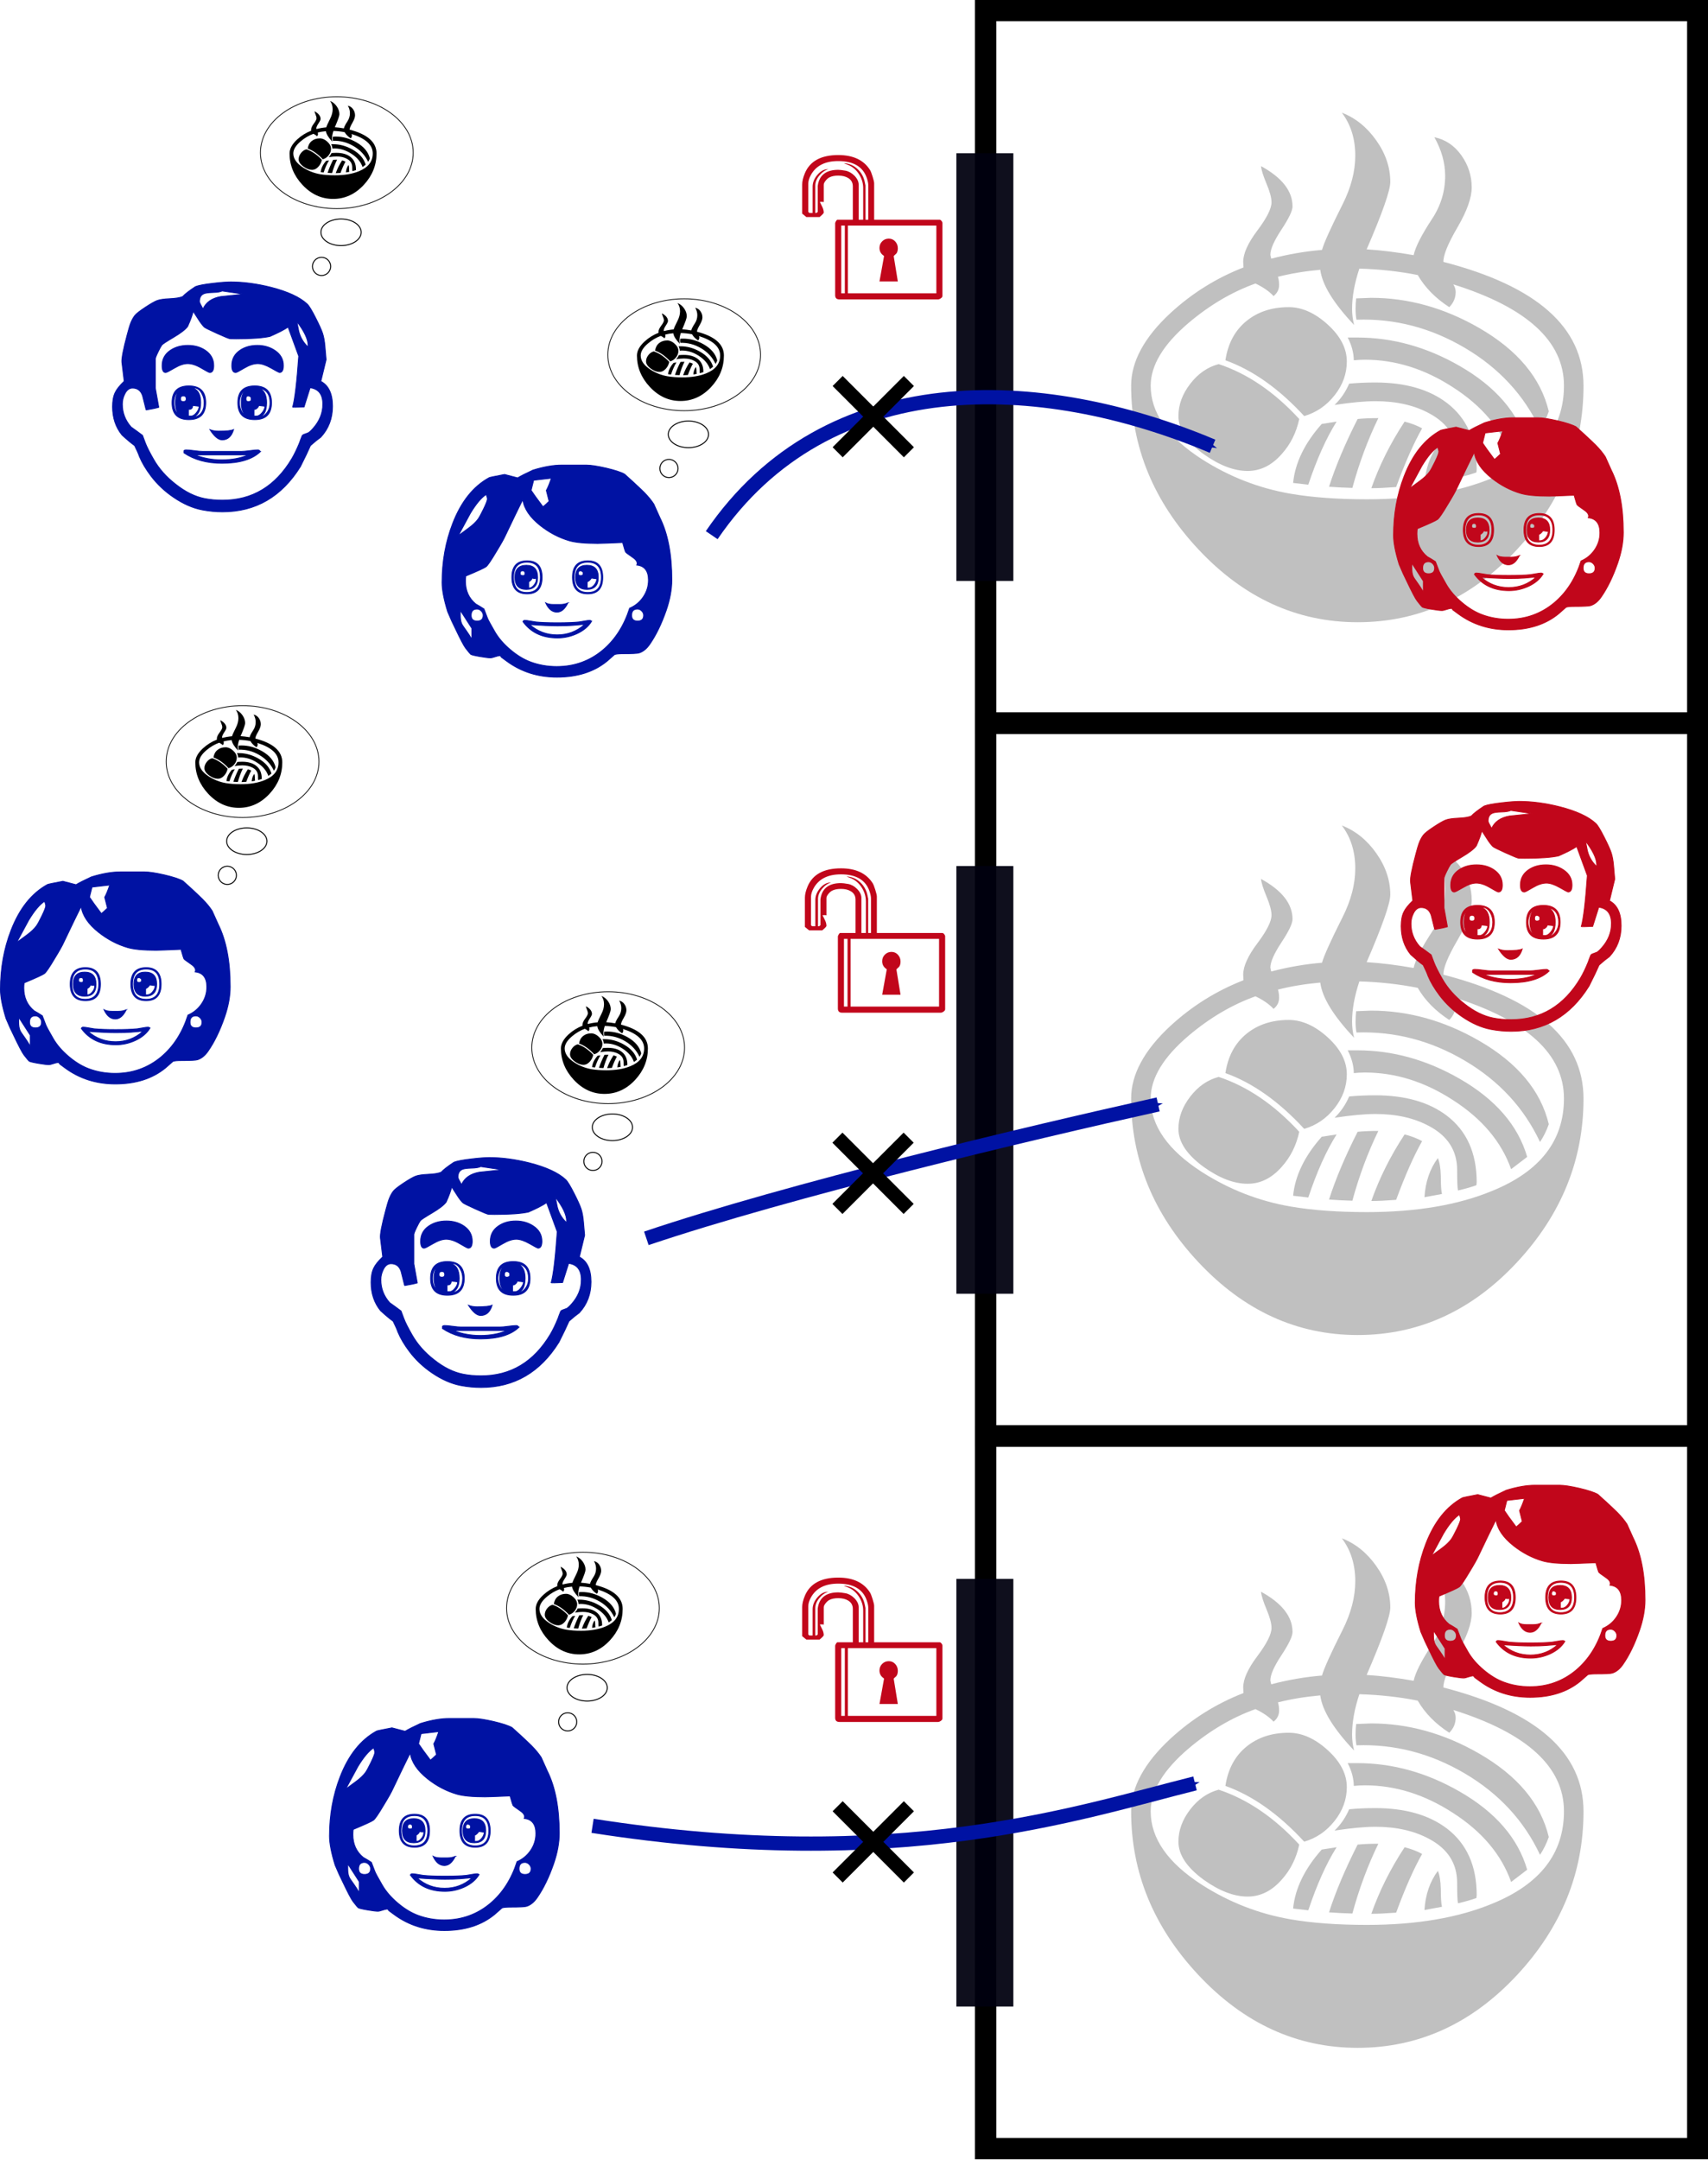 <?xml version="1.0" encoding="UTF-8" standalone="no"?>
<!-- Created with Inkscape (http://www.inkscape.org/) -->

<svg
   xmlns:dc="http://purl.org/dc/elements/1.1/"
   xmlns:cc="http://creativecommons.org/ns#"
   xmlns:rdf="http://www.w3.org/1999/02/22-rdf-syntax-ns#"
   xmlns:svg="http://www.w3.org/2000/svg"
   xmlns="http://www.w3.org/2000/svg"
   xmlns:sodipodi="http://sodipodi.sourceforge.net/DTD/sodipodi-0.dtd"
   xmlns:inkscape="http://www.inkscape.org/namespaces/inkscape"
   width="119.869mm"
   height="151.5mm"
   viewBox="0 0 119.869 151.5"
   version="1.1"
   id="svg9479"
   inkscape:version="0.92.3 (2405546, 2018-03-11)"
   sodipodi:docname="lunch-inefficient.svg">
  <defs
     id="defs9473">
    <marker
       inkscape:stockid="Arrow1Mend"
       orient="auto"
       refY="0"
       refX="0"
       id="marker15094"
       style="overflow:visible"
       inkscape:isstock="true">
      <path
         id="path15092"
         d="M 0,0 5,-5 -12.5,0 5,5 Z"
         style="fill:#0012a3;fill-opacity:1;fill-rule:evenodd;stroke:#0012a3;stroke-width:1pt;stroke-opacity:1"
         transform="matrix(-0.4,0,0,-0.4,-4,0)"
         inkscape:connector-curvature="0" />
    </marker>
    <marker
       inkscape:isstock="true"
       style="overflow:visible"
       id="marker8674"
       refX="0"
       refY="0"
       orient="auto"
       inkscape:stockid="Arrow1Mend"
       inkscape:collect="always">
      <path
         inkscape:connector-curvature="0"
         transform="matrix(-0.4,0,0,-0.4,-4,0)"
         style="fill:#0012a3;fill-opacity:1;fill-rule:evenodd;stroke:#0012a3;stroke-width:1pt;stroke-opacity:1"
         d="M 0,0 5,-5 -12.5,0 5,5 Z"
         id="path8672" />
    </marker>
    <marker
       inkscape:stockid="Arrow1Mend"
       orient="auto"
       refY="0"
       refX="0"
       id="marker8005"
       style="overflow:visible"
       inkscape:isstock="true"
       inkscape:collect="always">
      <path
         inkscape:connector-curvature="0"
         id="path8003"
         d="M 0,0 5,-5 -12.5,0 5,5 Z"
         style="fill:#0012a3;fill-opacity:1;fill-rule:evenodd;stroke:#0012a3;stroke-width:1pt;stroke-opacity:1"
         transform="matrix(-0.4,0,0,-0.4,-4,0)" />
    </marker>
    <marker
       inkscape:isstock="true"
       style="overflow:visible"
       id="marker8674-7"
       refX="0"
       refY="0"
       orient="auto"
       inkscape:stockid="Arrow1Mend">
      <path
         inkscape:connector-curvature="0"
         transform="matrix(-0.4,0,0,-0.4,-4,0)"
         style="fill:#0012a3;fill-opacity:1;fill-rule:evenodd;stroke:#0012a3;stroke-width:1pt;stroke-opacity:1"
         d="M 0,0 5,-5 -12.5,0 5,5 Z"
         id="path8672-6" />
    </marker>
  </defs>
  <sodipodi:namedview
     id="base"
     pagecolor="#ffffff"
     bordercolor="#666666"
     borderopacity="1.0"
     inkscape:pageopacity="0.0"
     inkscape:pageshadow="2"
     inkscape:zoom="1.4"
     inkscape:cx="-33.829977"
     inkscape:cy="227.51644"
     inkscape:document-units="mm"
     inkscape:current-layer="layer1"
     showgrid="false"
     fit-margin-top="0"
     fit-margin-left="0"
     fit-margin-right="0"
     fit-margin-bottom="0"
     inkscape:window-width="2560"
     inkscape:window-height="1386"
     inkscape:window-x="0"
     inkscape:window-y="0"
     inkscape:window-maximized="1"
     inkscape:snap-bbox="true"
     inkscape:snap-nodes="false"
     inkscape:bbox-paths="true"
     inkscape:bbox-nodes="true"
     inkscape:snap-global="false">
    <inkscape:grid
       type="xygrid"
       id="grid10498"
       originx="-60.799"
       originy="1.8509402e-06" />
  </sodipodi:namedview>
  <g
     inkscape:label="Vrstva 1"
     inkscape:groupmode="layer"
     id="layer1"
     transform="translate(-60.157,-51.534)">
    <g
       id="g5761"
       transform="translate(29.275,25.284)">
      <g
         style="stroke-width:1.4"
         id="g5642-6"
         transform="matrix(0.714,0,0,0.714,235.714,-6.571)">
        <rect
           style="opacity:1;vector-effect:none;fill:none;fill-opacity:0.09;stroke:#000000;stroke-width:2.1;stroke-linecap:square;stroke-linejoin:miter;stroke-miterlimit:4;stroke-dasharray:none;stroke-dashoffset:0;stroke-opacity:1"
           id="rect950-2-3-7"
           width="70"
           height="70"
           x="-190"
           y="47" />
        <g
           style="font-style:normal;font-weight:normal;font-size:12px;font-family:Dialog;color-interpolation:auto;fill:#c0c0c0;fill-opacity:1;stroke:#000000;stroke-width:1.4;stroke-linecap:square;stroke-linejoin:miter;stroke-miterlimit:10;stroke-dasharray:none;stroke-dashoffset:0;stroke-opacity:1;color-rendering:auto;image-rendering:auto;shape-rendering:auto;text-rendering:auto"
           id="g4589-3-6-3"
           transform="matrix(0.204,0,0,0.204,-182.841,24.937)">
          <g
             id="g4578-6-1-6"
             style="fill:#c0c0c0;fill-opacity:1;stroke-width:1.4">
            <g
               id="g4576-0-2-5"
               style="fill:#c0c0c0;fill-opacity:1;stroke-width:1.4">
              <path
                 id="path4574-6-9-6"
                 d="m 252.984,288.844 q 0,44.437 -32.062,78.891 -32.625,35.016 -76.781,35.016 -43.875,0 -76.781,-35.156 Q 35.016,333 35.016,288.844 q 0,-17.438 18.984,-35.016 15.609,-14.344 35.156,-21.938 -0.141,-1.828 -0.141,-2.672 0,-6.047 6.82,-15.117 6.82,-9.07 6.82,-13.57 0,-3.234 -2.391,-8.93 -2.391,-5.695 -2.672,-8.508 15.187,8.297 15.187,19.406 0,3.094 -5.344,11.18 -5.344,8.086 -5.344,12.164 0,0.141 0.422,1.828 12.375,-3.234 24.469,-4.219 1.406,-5.062 9.844,-21.797 6.188,-12.234 6.188,-23.625 0,-12.094 -6.469,-20.672 9.844,3.797 16.594,13.359 6.75,9.562 6.75,19.969 0,6.188 -11.391,32.484 10.828,0.703 22.641,2.812 1.266,-5.906 8.859,-17.438 6.328,-9.562 6.328,-20.812 0,-9.281 -5.203,-18.562 8.016,1.688 13.008,8.719 4.992,7.031 4.992,15.469 0,7.453 -6.891,19.266 -6.891,11.812 -6.75,16.594 67.5,17.437 67.5,59.625 z m -9.422,0 q 0,-32.063 -53.297,-48.797 1.125,1.828 1.125,3.656 0,4.219 -3.094,7.312 -9.984,-6.469 -15.188,-15.469 -13.5,-2.672 -28.125,-3.094 -3.516,10.547 -3.516,19.406 0,3.938 0.984,7.734 -14.906,-15.75 -16.312,-26.578 -10.969,0.984 -20.391,3.375 0.562,1.688 0.562,3.938 0,3.234 -2.672,5.344 -3.094,-3.375 -8.719,-6.047 -16.875,6.047 -32.062,18.844 -18.422,15.609 -18.422,30.375 0,19.547 24.75,35.437 19.828,12.656 42.75,16.594 15.609,2.672 36.703,2.672 35.719,0 60.469,-10.266 34.453,-14.062 34.453,-44.437 z m -7.312,12.375 q -1.547,4.5 -4.219,8.578 -11.531,-24.609 -36.211,-39.164 -24.68,-14.555 -52.242,-13.57 -0.422,-2.25 -0.422,-5.203 0,-2.953 0.281,-5.062 6.328,-0.281 7.172,-0.281 26.859,0 52.031,14.484 27.844,16.031 33.609,40.219 z m -10.406,15.75 -7.734,5.906 q -7.031,-19.828 -28.125,-33.328 -20.391,-13.219 -42.328,-13.219 -2.672,0 -5.344,0.281 -0.141,-5.625 -2.953,-10.969 H 144 q 25.453,0 49.219,13.641 26.016,14.906 32.625,37.688 z m -24.328,12.234 q 0,0.422 -0.141,1.406 -3.516,1.266 -8.859,2.531 -0.422,-1.547 -0.422,-9.844 0,-13.922 -13.359,-21.094 -10.828,-5.906 -26.016,-5.906 -7.734,0 -19.688,1.828 4.5,-4.359 7.031,-10.266 6.047,-0.562 12.516,-0.562 21.656,0 34.594,9.844 14.344,10.969 14.344,32.062 z m -16.734,5.625 q -2.812,0.562 -8.437,1.547 0.703,-11.109 6.469,-18.844 1.266,3.094 1.406,8.578 0,6.469 0.562,8.719 z m -9.562,-25.453 q -6.047,10.688 -12.516,28.266 -7.312,0.562 -11.953,0.562 5.766,-16.453 16.031,-32.062 4.922,1.266 8.438,3.234 z m -36.281,-32.203 q 0,8.859 -5.906,16.312 -5.906,7.453 -14.625,9.984 -18.281,-19.828 -37.969,-26.859 1.828,-12.094 10.055,-18.844 8.227,-6.75 20.461,-6.75 9.562,0 18.773,8.367 9.211,8.367 9.211,17.789 z m 15.188,27.281 q -7.594,15.609 -12.516,33.609 -5.484,-0.141 -11.25,-0.562 4.781,-14.906 13.781,-32.625 4.219,-0.422 9.984,-0.422 z m -20.109,1.688 q -7.453,11.812 -13.641,30.375 -2.391,-0.281 -7.312,-0.844 1.406,-14.484 13.781,-28.406 z m -18,-1.266 q -2.109,9.844 -8.438,16.875 -7.172,8.156 -16.453,8.156 -9.844,0 -21.234,-8.156 -12.094,-8.859 -12.094,-18.281 0,-8.156 5.695,-15.539 5.695,-7.383 13.711,-9.492 20.812,6.891 38.812,26.438 z"
                 inkscape:connector-curvature="0"
                 style="fill:#c0c0c0;fill-opacity:1;stroke:none;stroke-width:1.4" />
            </g>
          </g>
        </g>
      </g>
      <rect
         transform="rotate(-90)"
         y="98"
         x="-67"
         height="4"
         width="30"
         id="rect6073-2-8-5"
         style="fill:#00000f;fill-opacity:0.941;stroke:none;stroke-width:2.236;stroke-miterlimit:4;stroke-dasharray:none;stroke-opacity:1" />
    </g>
    <g
       id="g5770"
       transform="translate(29.275,25.284)">
      <g
         style="stroke-width:1.4"
         id="g5642-6-3"
         transform="matrix(0.714,0,0,0.714,235.714,43.429)">
        <rect
           style="opacity:1;vector-effect:none;fill:none;fill-opacity:0.09;stroke:#000000;stroke-width:2.1;stroke-linecap:square;stroke-linejoin:miter;stroke-miterlimit:4;stroke-dasharray:none;stroke-dashoffset:0;stroke-opacity:1"
           id="rect950-2-3-7-9"
           width="70"
           height="70"
           x="-190"
           y="47" />
        <g
           style="font-style:normal;font-weight:normal;font-size:12px;font-family:Dialog;color-interpolation:auto;fill:#c0c0c0;fill-opacity:1;stroke:#000000;stroke-width:1.4;stroke-linecap:square;stroke-linejoin:miter;stroke-miterlimit:10;stroke-dasharray:none;stroke-dashoffset:0;stroke-opacity:1;color-rendering:auto;image-rendering:auto;shape-rendering:auto;text-rendering:auto"
           id="g4589-3-6-3-4"
           transform="matrix(0.204,0,0,0.204,-182.841,24.937)">
          <g
             id="g4578-6-1-6-8"
             style="fill:#c0c0c0;fill-opacity:1;stroke-width:1.4">
            <g
               id="g4576-0-2-5-1"
               style="fill:#c0c0c0;fill-opacity:1;stroke-width:1.4">
              <path
                 id="path4574-6-9-6-2"
                 d="m 252.984,288.844 q 0,44.437 -32.062,78.891 -32.625,35.016 -76.781,35.016 -43.875,0 -76.781,-35.156 Q 35.016,333 35.016,288.844 q 0,-17.438 18.984,-35.016 15.609,-14.344 35.156,-21.938 -0.141,-1.828 -0.141,-2.672 0,-6.047 6.82,-15.117 6.82,-9.07 6.82,-13.57 0,-3.234 -2.391,-8.93 -2.391,-5.695 -2.672,-8.508 15.187,8.297 15.187,19.406 0,3.094 -5.344,11.18 -5.344,8.086 -5.344,12.164 0,0.141 0.422,1.828 12.375,-3.234 24.469,-4.219 1.406,-5.062 9.844,-21.797 6.188,-12.234 6.188,-23.625 0,-12.094 -6.469,-20.672 9.844,3.797 16.594,13.359 6.75,9.562 6.75,19.969 0,6.188 -11.391,32.484 10.828,0.703 22.641,2.812 1.266,-5.906 8.859,-17.438 6.328,-9.562 6.328,-20.812 0,-9.281 -5.203,-18.562 8.016,1.688 13.008,8.719 4.992,7.031 4.992,15.469 0,7.453 -6.891,19.266 -6.891,11.812 -6.75,16.594 67.5,17.437 67.5,59.625 z m -9.422,0 q 0,-32.063 -53.297,-48.797 1.125,1.828 1.125,3.656 0,4.219 -3.094,7.312 -9.984,-6.469 -15.188,-15.469 -13.5,-2.672 -28.125,-3.094 -3.516,10.547 -3.516,19.406 0,3.938 0.984,7.734 -14.906,-15.75 -16.312,-26.578 -10.969,0.984 -20.391,3.375 0.562,1.688 0.562,3.938 0,3.234 -2.672,5.344 -3.094,-3.375 -8.719,-6.047 -16.875,6.047 -32.062,18.844 -18.422,15.609 -18.422,30.375 0,19.547 24.75,35.437 19.828,12.656 42.75,16.594 15.609,2.672 36.703,2.672 35.719,0 60.469,-10.266 34.453,-14.062 34.453,-44.437 z m -7.312,12.375 q -1.547,4.5 -4.219,8.578 -11.531,-24.609 -36.211,-39.164 -24.68,-14.555 -52.242,-13.57 -0.422,-2.25 -0.422,-5.203 0,-2.953 0.281,-5.062 6.328,-0.281 7.172,-0.281 26.859,0 52.031,14.484 27.844,16.031 33.609,40.219 z m -10.406,15.75 -7.734,5.906 q -7.031,-19.828 -28.125,-33.328 -20.391,-13.219 -42.328,-13.219 -2.672,0 -5.344,0.281 -0.141,-5.625 -2.953,-10.969 H 144 q 25.453,0 49.219,13.641 26.016,14.906 32.625,37.688 z m -24.328,12.234 q 0,0.422 -0.141,1.406 -3.516,1.266 -8.859,2.531 -0.422,-1.547 -0.422,-9.844 0,-13.922 -13.359,-21.094 -10.828,-5.906 -26.016,-5.906 -7.734,0 -19.688,1.828 4.5,-4.359 7.031,-10.266 6.047,-0.562 12.516,-0.562 21.656,0 34.594,9.844 14.344,10.969 14.344,32.062 z m -16.734,5.625 q -2.812,0.562 -8.437,1.547 0.703,-11.109 6.469,-18.844 1.266,3.094 1.406,8.578 0,6.469 0.562,8.719 z m -9.562,-25.453 q -6.047,10.688 -12.516,28.266 -7.312,0.562 -11.953,0.562 5.766,-16.453 16.031,-32.062 4.922,1.266 8.438,3.234 z m -36.281,-32.203 q 0,8.859 -5.906,16.312 -5.906,7.453 -14.625,9.984 -18.281,-19.828 -37.969,-26.859 1.828,-12.094 10.055,-18.844 8.227,-6.75 20.461,-6.75 9.562,0 18.773,8.367 9.211,8.367 9.211,17.789 z m 15.188,27.281 q -7.594,15.609 -12.516,33.609 -5.484,-0.141 -11.25,-0.562 4.781,-14.906 13.781,-32.625 4.219,-0.422 9.984,-0.422 z m -20.109,1.688 q -7.453,11.812 -13.641,30.375 -2.391,-0.281 -7.312,-0.844 1.406,-14.484 13.781,-28.406 z m -18,-1.266 q -2.109,9.844 -8.438,16.875 -7.172,8.156 -16.453,8.156 -9.844,0 -21.234,-8.156 -12.094,-8.859 -12.094,-18.281 0,-8.156 5.695,-15.539 5.695,-7.383 13.711,-9.492 20.812,6.891 38.812,26.438 z"
                 inkscape:connector-curvature="0"
                 style="fill:#c0c0c0;fill-opacity:1;stroke:none;stroke-width:1.4" />
            </g>
          </g>
        </g>
      </g>
      <rect
         transform="rotate(-90)"
         y="98"
         x="-117"
         height="4"
         width="30"
         id="rect6073-2-8-0"
         style="fill:#00000f;fill-opacity:0.941;stroke:none;stroke-width:2.236;stroke-miterlimit:4;stroke-dasharray:none;stroke-opacity:1" />
    </g>
    <g
       id="g5779"
       transform="translate(29.275,25.284)">
      <g
         style="stroke-width:1.4"
         id="g5642-6-9"
         transform="matrix(0.714,0,0,0.714,235.714,93.429)">
        <rect
           style="opacity:1;vector-effect:none;fill:none;fill-opacity:0.09;stroke:#000000;stroke-width:2.1;stroke-linecap:square;stroke-linejoin:miter;stroke-miterlimit:4;stroke-dasharray:none;stroke-dashoffset:0;stroke-opacity:1"
           id="rect950-2-3-7-3"
           width="70"
           height="70"
           x="-190"
           y="47" />
        <g
           style="font-style:normal;font-weight:normal;font-size:12px;font-family:Dialog;color-interpolation:auto;fill:#c0c0c0;fill-opacity:1;stroke:#000000;stroke-width:1.4;stroke-linecap:square;stroke-linejoin:miter;stroke-miterlimit:10;stroke-dasharray:none;stroke-dashoffset:0;stroke-opacity:1;color-rendering:auto;image-rendering:auto;shape-rendering:auto;text-rendering:auto"
           id="g4589-3-6-3-9"
           transform="matrix(0.204,0,0,0.204,-182.841,24.937)">
          <g
             id="g4578-6-1-6-0"
             style="fill:#c0c0c0;fill-opacity:1;stroke-width:1.4">
            <g
               id="g4576-0-2-5-8"
               style="fill:#c0c0c0;fill-opacity:1;stroke-width:1.4">
              <path
                 id="path4574-6-9-6-8"
                 d="m 252.984,288.844 q 0,44.437 -32.062,78.891 -32.625,35.016 -76.781,35.016 -43.875,0 -76.781,-35.156 Q 35.016,333 35.016,288.844 q 0,-17.438 18.984,-35.016 15.609,-14.344 35.156,-21.938 -0.141,-1.828 -0.141,-2.672 0,-6.047 6.82,-15.117 6.82,-9.07 6.82,-13.57 0,-3.234 -2.391,-8.93 -2.391,-5.695 -2.672,-8.508 15.187,8.297 15.187,19.406 0,3.094 -5.344,11.18 -5.344,8.086 -5.344,12.164 0,0.141 0.422,1.828 12.375,-3.234 24.469,-4.219 1.406,-5.062 9.844,-21.797 6.188,-12.234 6.188,-23.625 0,-12.094 -6.469,-20.672 9.844,3.797 16.594,13.359 6.75,9.562 6.75,19.969 0,6.188 -11.391,32.484 10.828,0.703 22.641,2.812 1.266,-5.906 8.859,-17.438 6.328,-9.562 6.328,-20.812 0,-9.281 -5.203,-18.562 8.016,1.688 13.008,8.719 4.992,7.031 4.992,15.469 0,7.453 -6.891,19.266 -6.891,11.812 -6.75,16.594 67.5,17.437 67.5,59.625 z m -9.422,0 q 0,-32.063 -53.297,-48.797 1.125,1.828 1.125,3.656 0,4.219 -3.094,7.312 -9.984,-6.469 -15.188,-15.469 -13.5,-2.672 -28.125,-3.094 -3.516,10.547 -3.516,19.406 0,3.938 0.984,7.734 -14.906,-15.75 -16.312,-26.578 -10.969,0.984 -20.391,3.375 0.562,1.688 0.562,3.938 0,3.234 -2.672,5.344 -3.094,-3.375 -8.719,-6.047 -16.875,6.047 -32.062,18.844 -18.422,15.609 -18.422,30.375 0,19.547 24.75,35.437 19.828,12.656 42.75,16.594 15.609,2.672 36.703,2.672 35.719,0 60.469,-10.266 34.453,-14.062 34.453,-44.437 z m -7.312,12.375 q -1.547,4.5 -4.219,8.578 -11.531,-24.609 -36.211,-39.164 -24.68,-14.555 -52.242,-13.57 -0.422,-2.25 -0.422,-5.203 0,-2.953 0.281,-5.062 6.328,-0.281 7.172,-0.281 26.859,0 52.031,14.484 27.844,16.031 33.609,40.219 z m -10.406,15.75 -7.734,5.906 q -7.031,-19.828 -28.125,-33.328 -20.391,-13.219 -42.328,-13.219 -2.672,0 -5.344,0.281 -0.141,-5.625 -2.953,-10.969 H 144 q 25.453,0 49.219,13.641 26.016,14.906 32.625,37.688 z m -24.328,12.234 q 0,0.422 -0.141,1.406 -3.516,1.266 -8.859,2.531 -0.422,-1.547 -0.422,-9.844 0,-13.922 -13.359,-21.094 -10.828,-5.906 -26.016,-5.906 -7.734,0 -19.688,1.828 4.5,-4.359 7.031,-10.266 6.047,-0.562 12.516,-0.562 21.656,0 34.594,9.844 14.344,10.969 14.344,32.062 z m -16.734,5.625 q -2.812,0.562 -8.437,1.547 0.703,-11.109 6.469,-18.844 1.266,3.094 1.406,8.578 0,6.469 0.562,8.719 z m -9.562,-25.453 q -6.047,10.688 -12.516,28.266 -7.312,0.562 -11.953,0.562 5.766,-16.453 16.031,-32.062 4.922,1.266 8.438,3.234 z m -36.281,-32.203 q 0,8.859 -5.906,16.312 -5.906,7.453 -14.625,9.984 -18.281,-19.828 -37.969,-26.859 1.828,-12.094 10.055,-18.844 8.227,-6.75 20.461,-6.75 9.562,0 18.773,8.367 9.211,8.367 9.211,17.789 z m 15.188,27.281 q -7.594,15.609 -12.516,33.609 -5.484,-0.141 -11.25,-0.562 4.781,-14.906 13.781,-32.625 4.219,-0.422 9.984,-0.422 z m -20.109,1.688 q -7.453,11.812 -13.641,30.375 -2.391,-0.281 -7.312,-0.844 1.406,-14.484 13.781,-28.406 z m -18,-1.266 q -2.109,9.844 -8.438,16.875 -7.172,8.156 -16.453,8.156 -9.844,0 -21.234,-8.156 -12.094,-8.859 -12.094,-18.281 0,-8.156 5.695,-15.539 5.695,-7.383 13.711,-9.492 20.812,6.891 38.812,26.438 z"
                 inkscape:connector-curvature="0"
                 style="fill:#c0c0c0;fill-opacity:1;stroke:none;stroke-width:1.4" />
            </g>
          </g>
        </g>
      </g>
      <rect
         transform="rotate(-90)"
         y="98"
         x="-167"
         height="4"
         width="30"
         id="rect6073-2-8-9"
         style="fill:#00000f;fill-opacity:0.941;stroke:none;stroke-width:2.236;stroke-miterlimit:4;stroke-dasharray:none;stroke-opacity:1" />
    </g>
    <g
       style="font-style:normal;font-weight:normal;font-size:12px;font-family:Dialog;color-interpolation:auto;fill:#c1061b;fill-opacity:1;stroke:#c1061b;stroke-width:1;stroke-linecap:square;stroke-linejoin:miter;stroke-miterlimit:10;stroke-dasharray:none;stroke-dashoffset:0;stroke-opacity:1;color-rendering:auto;image-rendering:auto;shape-rendering:auto;text-rendering:auto"
       id="g4645-9-4-5-0-1"
       transform="matrix(0.057,0,0,0.057,157.812,72.181)">
      <g
         id="g4634-4-9-9-6-0"
         style="fill:#c1061b;fill-opacity:1;stroke:#c1061b;stroke-opacity:1">
        <g
           id="g4632-7-2-7-1-3"
           style="fill:#c1061b;fill-opacity:1;stroke:#c1061b;stroke-opacity:1">
          <path
             id="path4630-8-0-7-5-0"
             d="m 285.469,293.062 q 0,17.578 -6.891,37.547 -8.719,25.172 -20.391,41.906 -5.766,8.297 -13.078,10.547 -3.094,0.984 -19.688,0.984 -7.594,0 -10.406,0.984 -3.797,3.375 -9.281,8.156 Q 181.688,412.875 144,412.875 q -35.156,0 -61.875,-19.688 -9,-6.609 -8.859,-6.609 -1.969,0 -5.625,1.266 -3.656,1.266 -5.625,1.266 -3.234,0 -12.516,-1.547 -9.984,-1.688 -11.672,-2.812 -0.703,-0.422 -6.188,-7.453 -3.234,-4.078 -13.219,-25.172 -3.375,-6.469 -9,-19.828 -6.891,-22.359 -6.891,-35.719 0,-39.094 13.078,-72.844 15.609,-40.359 45,-56.391 1.125,-0.563 18.844,-3.938 l 16.172,4.219 q 6.047,-3.656 18.844,-9.562 19.969,-6.188 35.297,-6.188 h 30.375 q 8.156,0 24.188,3.656 16.734,3.938 23.062,7.594 0.281,0.141 10.547,9.562 9.422,8.719 13.5,12.797 7.312,7.453 11.812,14.344 2.391,5.625 7.453,16.594 14.766,29.672 14.766,76.641 z m -148.359,-125.016 -21.797,2.531 -3.094,12.375 q 3.516,5.484 14.625,20.25 2.672,-2.109 7.453,-6.75 l -3.375,-13.359 q 2.812,-5.063 6.188,-15.047 z m 113.625,168.75 q 0,-2.953 -2.32,-5.344 -2.32,-2.391 -5.274,-2.391 -7.172,0 -7.172,7.734 0,7.031 7.312,7.031 7.453,0 7.453,-7.031 z m 5.906,-43.312 q 0,-17.016 -14.344,-18.562 0.422,-0.844 0.422,-2.109 0,-3.797 -6.047,-7.734 -7.312,-4.922 -8.297,-6.328 -0.422,-0.562 -3.516,-11.531 -25.312,1.125 -30.797,1.125 -23.625,0 -35.016,-3.375 -18.984,-5.625 -35.438,-18.563 -19.406,-15.328 -21.656,-32.062 -7.312,14.625 -21.375,44.156 -2.531,5.766 -11.391,20.25 -9.422,15.891 -12.445,18.211 -3.023,2.32 -24.961,11.461 -0.422,2.672 -0.422,6.328 0,17.719 12.797,28.125 4.641,2.531 9.984,6.047 1.547,4.078 4.359,11.391 1.266,3.234 9,16.594 6.75,11.672 19.125,22.148 12.375,10.476 24.891,15.117 15.188,5.625 32.203,5.625 32.484,0 56.812,-20.391 22.641,-19.125 32.906,-51.328 10.406,-4.5 16.805,-13.922 6.398,-9.422 6.398,-20.672 z M 58.359,193.5 q 0,-1.125 -1.406,-5.484 -9,5.766 -19.547,23.203 -0.703,1.266 -14.906,27.562 6.469,-4.781 12.797,-9.422 7.734,-5.766 11.531,-10.969 2.25,-3.094 6.75,-12.375 4.781,-9.844 4.781,-12.516 z m -5.203,143.297 q 0,-2.953 -2.32,-5.344 -2.32,-2.391 -5.273,-2.391 -7.172,0 -7.172,7.734 0,7.031 7.312,7.031 7.453,0 7.453,-7.031 z m -13.922,29.531 v -13.5 L 25.031,330.75 v 6.047 q 0,6.75 1.828,10.547 0.703,1.687 5.906,8.859 2.953,4.078 6.469,10.125 z m 161.156,-76.359 q 0,20.391 -18.422,20.391 -18.844,0 -18.844,-20.391 0,-20.25 18.844,-20.25 18.422,0 18.422,20.25 z m -74.672,0 q 0,20.391 -18.422,20.391 -18.844,0 -18.844,-20.391 0,-20.25 18.703,-20.25 18.563,0 18.563,20.25 z m 31.781,31.5 q -5.484,11.391 -13.5,11.391 -8.719,0 -13.922,-11.391 3.516,1.969 9.844,1.969 h 7.734 q 5.625,0 9.844,-1.969 z m 29.25,22.5 q -5.766,9.703 -18.281,15.469 -11.531,5.203 -23.766,5.203 -27.984,0 -42.609,-20.109 0.703,-1.547 2.25,-1.547 2.531,0 6.891,0.844 5.203,0.984 6.75,1.125 9.703,0.984 26.438,0.984 17.156,0 26.578,-0.984 1.547,-0.141 6.75,-1.125 4.219,-0.844 6.75,-0.844 0.703,0 2.25,0.984 z m 11.953,-54 q 0,-18.563 -16.734,-18.563 -16.734,0 -16.734,18.563 0,18.703 16.734,18.703 16.734,0 16.734,-18.703 z m -75.094,0 q 0,-18.563 -16.453,-18.563 -16.594,0 -16.594,18.563 0,18.703 16.312,18.703 16.734,0 16.734,-18.703 z m 54.281,58.219 h -3.516 q 0.703,0 -10.969,0.984 -6.609,0.562 -18.703,0.562 -12.516,0 -34.172,-1.547 14.344,12.656 33.75,12.656 19.266,0 33.609,-12.656 z m 17.016,-58.219 q 0,14.906 -14.062,14.906 -13.922,0 -13.922,-14.906 0,-14.766 13.922,-14.766 14.062,0 14.062,14.766 z m -74.672,0.281 q 0,14.625 -13.922,14.625 -14.062,0 -14.062,-14.906 0,-14.766 14.062,-14.766 13.922,0 13.922,15.047 z m 72.844,1.547 q -2.25,-0.141 -6.609,-0.844 -2.531,3.656 -5.203,4.641 v 7.594 h 1.828 q 3.797,0 6.82,-3.727 3.023,-3.727 3.164,-7.664 z m -16.875,-5.203 v -2.813 q -1.969,-1.828 -3.234,-1.828 -2.672,0 -2.672,3.375 0,2.531 2.531,2.531 h 0.703 q 1.688,0 2.672,-1.266 z m -57.656,6.609 v -2.25 q -0.844,0.562 -2.109,0.562 -1.125,0 -3.234,-0.562 0.141,2.109 -3.938,4.641 v 7.453 q 0.141,0 0.562,0.141 2.953,0 5.836,-3.516 2.883,-3.516 2.883,-6.469 z m -13.922,-7.875 q 0,-3.375 -2.953,-3.375 -2.953,0 -2.953,3.375 0,2.531 3.094,2.531 h 0.844 q 1.969,0 1.969,-2.531 z"
             inkscape:connector-curvature="0"
             style="fill:#c1061b;fill-opacity:1;stroke:#c1061b;stroke-opacity:1" />
        </g>
      </g>
    </g>
    <g
       style="font-style:normal;font-weight:normal;font-size:12px;font-family:Dialog;color-interpolation:auto;fill:#c1061b;fill-opacity:1;stroke:#c1061b;stroke-width:1;stroke-linecap:square;stroke-linejoin:miter;stroke-miterlimit:10;stroke-dasharray:none;stroke-dashoffset:0;stroke-opacity:1;color-rendering:auto;image-rendering:auto;shape-rendering:auto;text-rendering:auto"
       id="g4645-9-4-5-0-4"
       transform="matrix(0.057,0,0,0.057,159.336,147.06)">
      <g
         id="g4634-4-9-9-6-4"
         style="fill:#c1061b;fill-opacity:1;stroke:#c1061b;stroke-opacity:1">
        <g
           id="g4632-7-2-7-1-4"
           style="fill:#c1061b;fill-opacity:1;stroke:#c1061b;stroke-opacity:1">
          <path
             id="path4630-8-0-7-5-4"
             d="m 285.469,293.062 q 0,17.578 -6.891,37.547 -8.719,25.172 -20.391,41.906 -5.766,8.297 -13.078,10.547 -3.094,0.984 -19.688,0.984 -7.594,0 -10.406,0.984 -3.797,3.375 -9.281,8.156 Q 181.688,412.875 144,412.875 q -35.156,0 -61.875,-19.688 -9,-6.609 -8.859,-6.609 -1.969,0 -5.625,1.266 -3.656,1.266 -5.625,1.266 -3.234,0 -12.516,-1.547 -9.984,-1.688 -11.672,-2.812 -0.703,-0.422 -6.188,-7.453 -3.234,-4.078 -13.219,-25.172 -3.375,-6.469 -9,-19.828 -6.891,-22.359 -6.891,-35.719 0,-39.094 13.078,-72.844 15.609,-40.359 45,-56.391 1.125,-0.563 18.844,-3.938 l 16.172,4.219 q 6.047,-3.656 18.844,-9.562 19.969,-6.188 35.297,-6.188 h 30.375 q 8.156,0 24.188,3.656 16.734,3.938 23.062,7.594 0.281,0.141 10.547,9.562 9.422,8.719 13.5,12.797 7.312,7.453 11.812,14.344 2.391,5.625 7.453,16.594 14.766,29.672 14.766,76.641 z m -148.359,-125.016 -21.797,2.531 -3.094,12.375 q 3.516,5.484 14.625,20.25 2.672,-2.109 7.453,-6.75 l -3.375,-13.359 q 2.812,-5.063 6.188,-15.047 z m 113.625,168.75 q 0,-2.953 -2.32,-5.344 -2.32,-2.391 -5.274,-2.391 -7.172,0 -7.172,7.734 0,7.031 7.312,7.031 7.453,0 7.453,-7.031 z m 5.906,-43.312 q 0,-17.016 -14.344,-18.562 0.422,-0.844 0.422,-2.109 0,-3.797 -6.047,-7.734 -7.312,-4.922 -8.297,-6.328 -0.422,-0.562 -3.516,-11.531 -25.312,1.125 -30.797,1.125 -23.625,0 -35.016,-3.375 -18.984,-5.625 -35.438,-18.563 -19.406,-15.328 -21.656,-32.062 -7.312,14.625 -21.375,44.156 -2.531,5.766 -11.391,20.25 -9.422,15.891 -12.445,18.211 -3.023,2.32 -24.961,11.461 -0.422,2.672 -0.422,6.328 0,17.719 12.797,28.125 4.641,2.531 9.984,6.047 1.547,4.078 4.359,11.391 1.266,3.234 9,16.594 6.75,11.672 19.125,22.148 12.375,10.476 24.891,15.117 15.188,5.625 32.203,5.625 32.484,0 56.812,-20.391 22.641,-19.125 32.906,-51.328 10.406,-4.5 16.805,-13.922 6.398,-9.422 6.398,-20.672 z M 58.359,193.5 q 0,-1.125 -1.406,-5.484 -9,5.766 -19.547,23.203 -0.703,1.266 -14.906,27.562 6.469,-4.781 12.797,-9.422 7.734,-5.766 11.531,-10.969 2.25,-3.094 6.75,-12.375 4.781,-9.844 4.781,-12.516 z m -5.203,143.297 q 0,-2.953 -2.32,-5.344 -2.32,-2.391 -5.273,-2.391 -7.172,0 -7.172,7.734 0,7.031 7.312,7.031 7.453,0 7.453,-7.031 z m -13.922,29.531 v -13.5 L 25.031,330.75 v 6.047 q 0,6.75 1.828,10.547 0.703,1.687 5.906,8.859 2.953,4.078 6.469,10.125 z m 161.156,-76.359 q 0,20.391 -18.422,20.391 -18.844,0 -18.844,-20.391 0,-20.25 18.844,-20.25 18.422,0 18.422,20.25 z m -74.672,0 q 0,20.391 -18.422,20.391 -18.844,0 -18.844,-20.391 0,-20.25 18.703,-20.25 18.563,0 18.563,20.25 z m 31.781,31.5 q -5.484,11.391 -13.5,11.391 -8.719,0 -13.922,-11.391 3.516,1.969 9.844,1.969 h 7.734 q 5.625,0 9.844,-1.969 z m 29.25,22.5 q -5.766,9.703 -18.281,15.469 -11.531,5.203 -23.766,5.203 -27.984,0 -42.609,-20.109 0.703,-1.547 2.25,-1.547 2.531,0 6.891,0.844 5.203,0.984 6.75,1.125 9.703,0.984 26.438,0.984 17.156,0 26.578,-0.984 1.547,-0.141 6.75,-1.125 4.219,-0.844 6.75,-0.844 0.703,0 2.25,0.984 z m 11.953,-54 q 0,-18.563 -16.734,-18.563 -16.734,0 -16.734,18.563 0,18.703 16.734,18.703 16.734,0 16.734,-18.703 z m -75.094,0 q 0,-18.563 -16.453,-18.563 -16.594,0 -16.594,18.563 0,18.703 16.312,18.703 16.734,0 16.734,-18.703 z m 54.281,58.219 h -3.516 q 0.703,0 -10.969,0.984 -6.609,0.562 -18.703,0.562 -12.516,0 -34.172,-1.547 14.344,12.656 33.75,12.656 19.266,0 33.609,-12.656 z m 17.016,-58.219 q 0,14.906 -14.062,14.906 -13.922,0 -13.922,-14.906 0,-14.766 13.922,-14.766 14.062,0 14.062,14.766 z m -74.672,0.281 q 0,14.625 -13.922,14.625 -14.062,0 -14.062,-14.906 0,-14.766 14.062,-14.766 13.922,0 13.922,15.047 z m 72.844,1.547 q -2.25,-0.141 -6.609,-0.844 -2.531,3.656 -5.203,4.641 v 7.594 h 1.828 q 3.797,0 6.82,-3.727 3.023,-3.727 3.164,-7.664 z m -16.875,-5.203 v -2.813 q -1.969,-1.828 -3.234,-1.828 -2.672,0 -2.672,3.375 0,2.531 2.531,2.531 h 0.703 q 1.688,0 2.672,-1.266 z m -57.656,6.609 v -2.25 q -0.844,0.562 -2.109,0.562 -1.125,0 -3.234,-0.562 0.141,2.109 -3.938,4.641 v 7.453 q 0.141,0 0.562,0.141 2.953,0 5.836,-3.516 2.883,-3.516 2.883,-6.469 z m -13.922,-7.875 q 0,-3.375 -2.953,-3.375 -2.953,0 -2.953,3.375 0,2.531 3.094,2.531 h 0.844 q 1.969,0 1.969,-2.531 z"
             inkscape:connector-curvature="0"
             style="fill:#c1061b;fill-opacity:1;stroke:#c1061b;stroke-opacity:1" />
        </g>
      </g>
    </g>
    <g
       style="font-style:normal;font-weight:normal;font-size:12px;font-family:Dialog;color-interpolation:auto;fill:#0012a3;fill-opacity:1;stroke:#0012a3;stroke-width:1;stroke-linecap:square;stroke-linejoin:miter;stroke-miterlimit:10;stroke-dasharray:none;stroke-dashoffset:0;stroke-opacity:1;color-rendering:auto;image-rendering:auto;shape-rendering:auto;text-rendering:auto"
       id="g4645-9-4-3-7"
       transform="matrix(0.057,0,0,0.057,83.136,163.42)">
      <g
         style="fill:#0012a3;fill-opacity:1;stroke:#0012a3;stroke-opacity:1"
         id="g4634-4-9-6-6">
        <g
           style="fill:#0012a3;fill-opacity:1;stroke:#0012a3;stroke-opacity:1"
           id="g4632-7-2-5-4">
          <path
             id="path4630-8-0-6-3"
             d="m 285.469,293.062 q 0,17.578 -6.891,37.547 -8.719,25.172 -20.391,41.906 -5.766,8.297 -13.078,10.547 -3.094,0.984 -19.688,0.984 -7.594,0 -10.406,0.984 -3.797,3.375 -9.281,8.156 Q 181.688,412.875 144,412.875 q -35.156,0 -61.875,-19.688 -9,-6.609 -8.859,-6.609 -1.969,0 -5.625,1.266 -3.656,1.266 -5.625,1.266 -3.234,0 -12.516,-1.547 -9.984,-1.688 -11.672,-2.812 -0.703,-0.422 -6.188,-7.453 -3.234,-4.078 -13.219,-25.172 -3.375,-6.469 -9,-19.828 -6.891,-22.359 -6.891,-35.719 0,-39.094 13.078,-72.844 15.609,-40.359 45,-56.391 1.125,-0.563 18.844,-3.938 l 16.172,4.219 q 6.047,-3.656 18.844,-9.562 19.969,-6.188 35.297,-6.188 h 30.375 q 8.156,0 24.188,3.656 16.734,3.938 23.062,7.594 0.281,0.141 10.547,9.562 9.422,8.719 13.5,12.797 7.312,7.453 11.812,14.344 2.391,5.625 7.453,16.594 14.766,29.672 14.766,76.641 z m -148.359,-125.016 -21.797,2.531 -3.094,12.375 q 3.516,5.484 14.625,20.25 2.672,-2.109 7.453,-6.75 l -3.375,-13.359 q 2.812,-5.063 6.188,-15.047 z m 113.625,168.75 q 0,-2.953 -2.32,-5.344 -2.32,-2.391 -5.274,-2.391 -7.172,0 -7.172,7.734 0,7.031 7.312,7.031 7.453,0 7.453,-7.031 z m 5.906,-43.312 q 0,-17.016 -14.344,-18.562 0.422,-0.844 0.422,-2.109 0,-3.797 -6.047,-7.734 -7.312,-4.922 -8.297,-6.328 -0.422,-0.562 -3.516,-11.531 -25.312,1.125 -30.797,1.125 -23.625,0 -35.016,-3.375 -18.984,-5.625 -35.438,-18.563 -19.406,-15.328 -21.656,-32.062 -7.312,14.625 -21.375,44.156 -2.531,5.766 -11.391,20.25 -9.422,15.891 -12.445,18.211 -3.023,2.32 -24.961,11.461 -0.422,2.672 -0.422,6.328 0,17.719 12.797,28.125 4.641,2.531 9.984,6.047 1.547,4.078 4.359,11.391 1.266,3.234 9,16.594 6.75,11.672 19.125,22.148 12.375,10.476 24.891,15.117 15.188,5.625 32.203,5.625 32.484,0 56.812,-20.391 22.641,-19.125 32.906,-51.328 10.406,-4.5 16.805,-13.922 6.398,-9.422 6.398,-20.672 z M 58.359,193.5 q 0,-1.125 -1.406,-5.484 -9,5.766 -19.547,23.203 -0.703,1.266 -14.906,27.562 6.469,-4.781 12.797,-9.422 7.734,-5.766 11.531,-10.969 2.25,-3.094 6.75,-12.375 4.781,-9.844 4.781,-12.516 z m -5.203,143.297 q 0,-2.953 -2.32,-5.344 -2.32,-2.391 -5.273,-2.391 -7.172,0 -7.172,7.734 0,7.031 7.312,7.031 7.453,0 7.453,-7.031 z m -13.922,29.531 v -13.5 L 25.031,330.75 v 6.047 q 0,6.75 1.828,10.547 0.703,1.687 5.906,8.859 2.953,4.078 6.469,10.125 z m 161.156,-76.359 q 0,20.391 -18.422,20.391 -18.844,0 -18.844,-20.391 0,-20.25 18.844,-20.25 18.422,0 18.422,20.25 z m -74.672,0 q 0,20.391 -18.422,20.391 -18.844,0 -18.844,-20.391 0,-20.25 18.703,-20.25 18.563,0 18.563,20.25 z m 31.781,31.5 q -5.484,11.391 -13.5,11.391 -8.719,0 -13.922,-11.391 3.516,1.969 9.844,1.969 h 7.734 q 5.625,0 9.844,-1.969 z m 29.25,22.5 q -5.766,9.703 -18.281,15.469 -11.531,5.203 -23.766,5.203 -27.984,0 -42.609,-20.109 0.703,-1.547 2.25,-1.547 2.531,0 6.891,0.844 5.203,0.984 6.75,1.125 9.703,0.984 26.438,0.984 17.156,0 26.578,-0.984 1.547,-0.141 6.75,-1.125 4.219,-0.844 6.75,-0.844 0.703,0 2.25,0.984 z m 11.953,-54 q 0,-18.563 -16.734,-18.563 -16.734,0 -16.734,18.563 0,18.703 16.734,18.703 16.734,0 16.734,-18.703 z m -75.094,0 q 0,-18.563 -16.453,-18.563 -16.594,0 -16.594,18.563 0,18.703 16.312,18.703 16.734,0 16.734,-18.703 z m 54.281,58.219 h -3.516 q 0.703,0 -10.969,0.984 -6.609,0.562 -18.703,0.562 -12.516,0 -34.172,-1.547 14.344,12.656 33.75,12.656 19.266,0 33.609,-12.656 z m 17.016,-58.219 q 0,14.906 -14.062,14.906 -13.922,0 -13.922,-14.906 0,-14.766 13.922,-14.766 14.062,0 14.062,14.766 z m -74.672,0.281 q 0,14.625 -13.922,14.625 -14.062,0 -14.062,-14.906 0,-14.766 14.062,-14.766 13.922,0 13.922,15.047 z m 72.844,1.547 q -2.25,-0.141 -6.609,-0.844 -2.531,3.656 -5.203,4.641 v 7.594 h 1.828 q 3.797,0 6.82,-3.727 3.023,-3.727 3.164,-7.664 z m -16.875,-5.203 v -2.813 q -1.969,-1.828 -3.234,-1.828 -2.672,0 -2.672,3.375 0,2.531 2.531,2.531 h 0.703 q 1.688,0 2.672,-1.266 z m -57.656,6.609 v -2.25 q -0.844,0.562 -2.109,0.562 -1.125,0 -3.234,-0.562 0.141,2.109 -3.938,4.641 v 7.453 q 0.141,0 0.562,0.141 2.953,0 5.836,-3.516 2.883,-3.516 2.883,-6.469 z m -13.922,-7.875 q 0,-3.375 -2.953,-3.375 -2.953,0 -2.953,3.375 0,2.531 3.094,2.531 h 0.844 q 1.969,0 1.969,-2.531 z"
             inkscape:connector-curvature="0"
             style="fill:#0012a3;fill-opacity:1;stroke:#0012a3;stroke-opacity:1" />
        </g>
      </g>
    </g>
    <g
       style="font-style:normal;font-weight:normal;font-size:12px;font-family:Dialog;color-interpolation:auto;fill:#c1061b;fill-opacity:1;stroke:#c1061b;stroke-width:1;stroke-linecap:square;stroke-linejoin:miter;stroke-miterlimit:10;stroke-dasharray:none;stroke-dashoffset:0;stroke-opacity:1;color-rendering:auto;image-rendering:auto;shape-rendering:auto;text-rendering:auto"
       id="g4618-0-9-2-75"
       transform="matrix(0.057,0,0,0.057,158.003,99.669)">
      <g
         id="g4607-3-2-2-48"
         style="fill:#c1061b;fill-opacity:1;stroke:#c1061b;stroke-opacity:1">
        <g
           id="g4605-6-6-6-1"
           style="fill:#c1061b;fill-opacity:1;stroke:#c1061b;stroke-opacity:1">
          <path
             id="path4603-1-6-1-2"
             d="m 279.422,294.75 q 0,22.5 -14.484,38.109 -5.203,3.656 -12.656,10.266 -4.078,9.422 -12.375,25.875 -34.734,55.688 -95.906,55.688 -12.516,0 -25.031,-2.391 -17.438,-3.375 -35.016,-15.328 Q 67.5,395.859 55.969,380.672 46.406,368.016 41.625,356.484 40.078,351.844 35.719,343.125 30.094,339.188 20.25,330.188 8.578,315.844 8.578,295.312 q 0,-10.828 3.234,-17.438 2.812,-6.047 11.109,-13.922 L 20.109,240.891 Q 19.266,234 26.719,206.297 29.25,196.875 30.234,194.203 32.625,187.453 36,183.094 q 2.672,-3.375 12.797,-10.055 10.125,-6.68 14.836,-8.438 4.711,-1.758 15.539,-2.25 10.828,-0.492 15.75,-2.602 4.219,-4.641 15.75,-12.234 5.484,-2.25 21.375,-4.078 14.062,-1.688 22.219,-1.688 23.203,0 49.5,6.609 30.797,7.875 44.438,20.531 3.375,3.094 10.406,17.016 6.469,12.656 8.578,18.984 2.109,6.328 2.953,16.172 0.703,8.156 1.406,16.312 l -6.469,26.719 q 14.344,7.594 14.344,30.656 z m -30.094,-72.844 v -2.25 q 0,-11.25 -14.203,-29.672 1.125,3.234 2.109,9.141 2.109,13.359 12.094,22.781 z m -79.172,-65.109 -26.578,-3.938 q -3.234,1.688 -11.531,1.898 -8.297,0.211 -11.25,1.617 -5.203,2.25 -5.203,9.703 0,1.266 4.359,9 5.484,-12.375 21.938,-15.328 14.062,-1.406 28.266,-2.953 z m 97.313,135.422 q 0,-18.141 -15.609,-20.25 l -7.453,23.625 q -12.516,0.422 -12.234,0.422 -1.266,0 -1.828,-0.281 4.078,-14.484 7.453,-62.719 l -13.078,-35.719 q -6.891,4.781 -22.359,11.531 -13.359,2.953 -41.766,2.953 -5.766,0 -7.313,-0.141 -1.969,-0.141 -16.242,-6.609 -14.274,-6.469 -15.539,-7.734 -3.375,-3.375 -7.172,-9.422 -6.188,-9.703 -6.469,-9.984 -1.406,6.609 -6.75,18.562 -4.078,5.625 -17.297,13.43 -13.219,7.805 -14.484,9.492 -1.688,2.25 -4.641,8.438 -3.375,6.891 -3.375,8.719 v 36 q 0,0.281 4.219,23.484 -5.062,1.547 -15.328,3.234 l -0.422,-0.422 q -2.109,-8.438 -4.219,-16.875 -3.094,-9.562 -12.375,-9.562 -6.047,0 -9.562,7.312 -2.953,5.906 -2.953,12.516 0,15.891 10.828,28.125 6.609,4.641 14.062,10.266 0.141,0.141 3.375,9.141 2.531,6.891 10.266,20.391 9.703,17.016 26.859,30.375 18,14.344 36.141,17.859 10.125,1.969 21.797,1.969 54.844,0 85.359,-51.188 4.781,-8.156 9.422,-19.547 0.984,-3.094 3.234,-8.578 0.703,-1.266 3.516,-2.109 3.516,-1.266 4.078,-1.547 2.391,-1.406 6.047,-5.625 11.813,-13.359 11.813,-29.531 z m -48.516,-47.531 q 0,8.578 -4.922,8.578 -0.562,0 -10.195,-5.484 -9.633,-5.484 -16.383,-5.484 -7.453,0 -16.664,5.484 -9.211,5.484 -10.477,5.484 -4.922,0 -4.922,-8.578 0,-11.953 10.125,-18.844 8.859,-6.047 21.375,-6.047 12.234,0 21.516,6.188 10.547,7.031 10.547,18.703 z m -14.625,45.703 q 0,20.812 -20.672,20.812 -20.812,0 -20.812,-20.812 0,-20.672 20.812,-20.672 20.672,0 20.672,20.672 z m -71.156,-45.703 q 0,8.578 -4.922,8.578 -1.125,0 -10.406,-5.484 -9.281,-5.484 -16.734,-5.484 -7.031,0 -16.312,5.484 -9.281,5.484 -10.828,5.484 -4.359,0 -4.359,-8.578 0,-11.953 10.266,-18.844 9,-6.047 21.516,-6.047 12.375,0 21.375,6.047 10.406,7.031 10.406,18.844 z m 24.469,78.75 q -3.797,12.656 -14.062,12.656 -7.031,0 -15.047,-12.516 4.781,1.828 10.547,1.828 14.344,0 18.562,-1.969 z m -34.312,-33.047 q 0,20.812 -20.812,20.812 -20.672,0 -20.672,-20.812 0,-20.672 20.672,-20.672 20.812,0 20.812,20.672 z m 67.359,60.188 q -14.906,14.344 -47.391,14.344 -27.844,0 -46.828,-12.797 v -2.672 q 0.984,-0.984 2.812,-0.984 3.234,0 9.914,0.914 6.68,0.914 10.055,0.914 h 48.094 q 3.375,0 10.125,-0.914 6.75,-0.914 9.984,-0.914 1.828,0 3.234,2.109 z M 202.5,290.391 q 0,-15.469 -13.641,-18.141 9.422,3.938 9.422,18 0,16.875 -11.391,18.422 7.172,-0.141 11.531,-5.766 4.078,-5.062 4.078,-12.516 z m -23.203,-2.812 v -3.656 q -2.109,-1.969 -3.516,-1.969 -2.953,0 -2.953,3.797 0,3.234 2.953,3.234 2.109,0 3.516,-1.406 z m 17.016,7.172 q -2.672,-0.281 -7.875,-0.984 0,1.688 -2.039,3.445 -2.039,1.758 -3.586,1.336 v 8.297 h 2.812 q 3.656,0 7.031,-4.149 3.375,-4.148 3.656,-7.945 z m -23.625,11.531 q -5.625,-5.062 -5.625,-16.031 0,-10.828 5.625,-15.75 -3.516,1.125 -5.906,6.75 -1.969,4.781 -1.969,9.141 0,4.359 1.969,9.141 2.391,5.625 5.906,6.75 z m -51.328,-15.891 q 0,-6.469 -3.234,-11.953 -3.656,-6.328 -9.703,-6.328 h -2.109 q 10.828,2.531 10.828,18.281 0,15.047 -10.547,18.281 14.766,-1.828 14.766,-18.281 z M 99.281,285.75 q 0,-3.797 -3.516,-3.797 -3.516,0 -3.516,3.797 0,3.234 3.516,3.234 3.516,0 3.516,-3.234 z m 15.891,9 q -0.141,0 -7.875,-0.984 -0.141,5.203 -5.203,4.781 v 8.297 h 2.953 q 3.516,0 6.891,-4.289 3.375,-4.289 3.234,-7.805 z m -23.484,11.672 q -5.625,-5.344 -5.625,-16.172 0,-10.547 5.625,-15.75 -7.453,4.922 -7.453,15.891 0,11.109 7.453,16.031 z m 83.953,48.234 h -65.531 q 15.469,6.047 32.766,6.047 18.703,0 32.766,-6.047 z"
             inkscape:connector-curvature="0"
             style="fill:#c1061b;fill-opacity:1;stroke:#c1061b;stroke-opacity:1" />
        </g>
      </g>
    </g>
    <g
       id="g7515-3-8"
       transform="translate(9.128,-34.293)">
      <circle
         r="0.638"
         cy="167.294"
         cx="92.641"
         id="path7473-1-9"
         style="fill:none;fill-opacity:0.941;stroke:#000000;stroke-width:0.069;stroke-miterlimit:4;stroke-dasharray:none;stroke-opacity:1" />
      <ellipse
         ry="0.934"
         rx="1.413"
         cy="164.901"
         cx="94.008"
         id="path7475-8-3"
         style="fill:none;fill-opacity:0.941;stroke:#000000;stroke-width:0.069;stroke-miterlimit:4;stroke-dasharray:none;stroke-opacity:1" />
      <ellipse
         ry="3.924"
         rx="5.36"
         cy="159.317"
         cx="93.712"
         id="path7477-9-6"
         style="fill:none;fill-opacity:0.941;stroke:#000000;stroke-width:0.054;stroke-miterlimit:4;stroke-dasharray:none;stroke-opacity:1" />
      <g
         transform="matrix(0.028,0,0,0.028,89.415,151.283)"
         id="g4589-5-6-8"
         style="font-style:normal;font-weight:normal;font-size:12px;font-family:Dialog;color-interpolation:auto;fill:#000000;fill-opacity:1;stroke:#000000;stroke-width:1;stroke-linecap:square;stroke-linejoin:miter;stroke-miterlimit:10;stroke-dasharray:none;stroke-dashoffset:0;stroke-opacity:1;color-rendering:auto;image-rendering:auto;shape-rendering:auto;text-rendering:auto">
        <g
           id="g4578-96-4-0">
          <g
             id="g4576-21-3-2">
            <path
               style="stroke:none"
               inkscape:connector-curvature="0"
               d="m 252.984,288.844 q 0,44.437 -32.062,78.891 -32.625,35.016 -76.781,35.016 -43.875,0 -76.781,-35.156 Q 35.016,333 35.016,288.844 q 0,-17.438 18.984,-35.016 15.609,-14.344 35.156,-21.938 -0.141,-1.828 -0.141,-2.672 0,-6.047 6.82,-15.117 6.82,-9.07 6.82,-13.57 0,-3.234 -2.391,-8.93 -2.391,-5.695 -2.672,-8.508 15.187,8.297 15.187,19.406 0,3.094 -5.344,11.18 -5.344,8.086 -5.344,12.164 0,0.141 0.422,1.828 12.375,-3.234 24.469,-4.219 1.406,-5.062 9.844,-21.797 6.188,-12.234 6.188,-23.625 0,-12.094 -6.469,-20.672 9.844,3.797 16.594,13.359 6.75,9.562 6.75,19.969 0,6.188 -11.391,32.484 10.828,0.703 22.641,2.812 1.266,-5.906 8.859,-17.438 6.328,-9.562 6.328,-20.812 0,-9.281 -5.203,-18.562 8.016,1.688 13.008,8.719 4.992,7.031 4.992,15.469 0,7.453 -6.891,19.266 -6.891,11.812 -6.75,16.594 67.5,17.437 67.5,59.625 z m -9.422,0 q 0,-32.063 -53.297,-48.797 1.125,1.828 1.125,3.656 0,4.219 -3.094,7.312 -9.984,-6.469 -15.188,-15.469 -13.5,-2.672 -28.125,-3.094 -3.516,10.547 -3.516,19.406 0,3.938 0.984,7.734 -14.906,-15.75 -16.312,-26.578 -10.969,0.984 -20.391,3.375 0.562,1.688 0.562,3.938 0,3.234 -2.672,5.344 -3.094,-3.375 -8.719,-6.047 -16.875,6.047 -32.062,18.844 -18.422,15.609 -18.422,30.375 0,19.547 24.75,35.437 19.828,12.656 42.75,16.594 15.609,2.672 36.703,2.672 35.719,0 60.469,-10.266 34.453,-14.062 34.453,-44.437 z m -7.312,12.375 q -1.547,4.5 -4.219,8.578 -11.531,-24.609 -36.211,-39.164 -24.68,-14.555 -52.242,-13.57 -0.422,-2.25 -0.422,-5.203 0,-2.953 0.281,-5.062 6.328,-0.281 7.172,-0.281 26.859,0 52.031,14.484 27.844,16.031 33.609,40.219 z m -10.406,15.75 -7.734,5.906 q -7.031,-19.828 -28.125,-33.328 -20.391,-13.219 -42.328,-13.219 -2.672,0 -5.344,0.281 -0.141,-5.625 -2.953,-10.969 H 144 q 25.453,0 49.219,13.641 26.016,14.906 32.625,37.688 z m -24.328,12.234 q 0,0.422 -0.141,1.406 -3.516,1.266 -8.859,2.531 -0.422,-1.547 -0.422,-9.844 0,-13.922 -13.359,-21.094 -10.828,-5.906 -26.016,-5.906 -7.734,0 -19.688,1.828 4.5,-4.359 7.031,-10.266 6.047,-0.562 12.516,-0.562 21.656,0 34.594,9.844 14.344,10.969 14.344,32.062 z m -16.734,5.625 q -2.812,0.562 -8.437,1.547 0.703,-11.109 6.469,-18.844 1.266,3.094 1.406,8.578 0,6.469 0.562,8.719 z m -9.562,-25.453 q -6.047,10.688 -12.516,28.266 -7.312,0.562 -11.953,0.562 5.766,-16.453 16.031,-32.062 4.922,1.266 8.438,3.234 z m -36.281,-32.203 q 0,8.859 -5.906,16.312 -5.906,7.453 -14.625,9.984 -18.281,-19.828 -37.969,-26.859 1.828,-12.094 10.055,-18.844 8.227,-6.75 20.461,-6.75 9.562,0 18.773,8.367 9.211,8.367 9.211,17.789 z m 15.188,27.281 q -7.594,15.609 -12.516,33.609 -5.484,-0.141 -11.25,-0.562 4.781,-14.906 13.781,-32.625 4.219,-0.422 9.984,-0.422 z m -20.109,1.688 q -7.453,11.812 -13.641,30.375 -2.391,-0.281 -7.312,-0.844 1.406,-14.484 13.781,-28.406 z m -18,-1.266 q -2.109,9.844 -8.438,16.875 -7.172,8.156 -16.453,8.156 -9.844,0 -21.234,-8.156 -12.094,-8.859 -12.094,-18.281 0,-8.156 5.695,-15.539 5.695,-7.383 13.711,-9.492 20.812,6.891 38.812,26.438 z"
               id="path4574-7-3-1" />
          </g>
        </g>
      </g>
    </g>
    <g
       id="g7515-3-0"
       transform="translate(7.357,5.022)">
      <circle
         r="0.638"
         cy="167.294"
         cx="92.641"
         id="path7473-1-5"
         style="fill:none;fill-opacity:0.941;stroke:#000000;stroke-width:0.069;stroke-miterlimit:4;stroke-dasharray:none;stroke-opacity:1" />
      <ellipse
         ry="0.934"
         rx="1.413"
         cy="164.901"
         cx="94.008"
         id="path7475-8-1"
         style="fill:none;fill-opacity:0.941;stroke:#000000;stroke-width:0.069;stroke-miterlimit:4;stroke-dasharray:none;stroke-opacity:1" />
      <ellipse
         ry="3.924"
         rx="5.36"
         cy="159.317"
         cx="93.712"
         id="path7477-9-1"
         style="fill:none;fill-opacity:0.941;stroke:#000000;stroke-width:0.054;stroke-miterlimit:4;stroke-dasharray:none;stroke-opacity:1" />
      <g
         transform="matrix(0.028,0,0,0.028,89.415,151.283)"
         id="g4589-5-6-0"
         style="font-style:normal;font-weight:normal;font-size:12px;font-family:Dialog;color-interpolation:auto;fill:#000000;fill-opacity:1;stroke:#000000;stroke-width:1;stroke-linecap:square;stroke-linejoin:miter;stroke-miterlimit:10;stroke-dasharray:none;stroke-dashoffset:0;stroke-opacity:1;color-rendering:auto;image-rendering:auto;shape-rendering:auto;text-rendering:auto">
        <g
           id="g4578-96-4-8">
          <g
             id="g4576-21-3-5">
            <path
               style="stroke:none"
               inkscape:connector-curvature="0"
               d="m 252.984,288.844 q 0,44.437 -32.062,78.891 -32.625,35.016 -76.781,35.016 -43.875,0 -76.781,-35.156 Q 35.016,333 35.016,288.844 q 0,-17.438 18.984,-35.016 15.609,-14.344 35.156,-21.938 -0.141,-1.828 -0.141,-2.672 0,-6.047 6.82,-15.117 6.82,-9.07 6.82,-13.57 0,-3.234 -2.391,-8.93 -2.391,-5.695 -2.672,-8.508 15.187,8.297 15.187,19.406 0,3.094 -5.344,11.18 -5.344,8.086 -5.344,12.164 0,0.141 0.422,1.828 12.375,-3.234 24.469,-4.219 1.406,-5.062 9.844,-21.797 6.188,-12.234 6.188,-23.625 0,-12.094 -6.469,-20.672 9.844,3.797 16.594,13.359 6.75,9.562 6.75,19.969 0,6.188 -11.391,32.484 10.828,0.703 22.641,2.812 1.266,-5.906 8.859,-17.438 6.328,-9.562 6.328,-20.812 0,-9.281 -5.203,-18.562 8.016,1.688 13.008,8.719 4.992,7.031 4.992,15.469 0,7.453 -6.891,19.266 -6.891,11.812 -6.75,16.594 67.5,17.437 67.5,59.625 z m -9.422,0 q 0,-32.063 -53.297,-48.797 1.125,1.828 1.125,3.656 0,4.219 -3.094,7.312 -9.984,-6.469 -15.188,-15.469 -13.5,-2.672 -28.125,-3.094 -3.516,10.547 -3.516,19.406 0,3.938 0.984,7.734 -14.906,-15.75 -16.312,-26.578 -10.969,0.984 -20.391,3.375 0.562,1.688 0.562,3.938 0,3.234 -2.672,5.344 -3.094,-3.375 -8.719,-6.047 -16.875,6.047 -32.062,18.844 -18.422,15.609 -18.422,30.375 0,19.547 24.75,35.437 19.828,12.656 42.75,16.594 15.609,2.672 36.703,2.672 35.719,0 60.469,-10.266 34.453,-14.062 34.453,-44.437 z m -7.312,12.375 q -1.547,4.5 -4.219,8.578 -11.531,-24.609 -36.211,-39.164 -24.68,-14.555 -52.242,-13.57 -0.422,-2.25 -0.422,-5.203 0,-2.953 0.281,-5.062 6.328,-0.281 7.172,-0.281 26.859,0 52.031,14.484 27.844,16.031 33.609,40.219 z m -10.406,15.75 -7.734,5.906 q -7.031,-19.828 -28.125,-33.328 -20.391,-13.219 -42.328,-13.219 -2.672,0 -5.344,0.281 -0.141,-5.625 -2.953,-10.969 H 144 q 25.453,0 49.219,13.641 26.016,14.906 32.625,37.688 z m -24.328,12.234 q 0,0.422 -0.141,1.406 -3.516,1.266 -8.859,2.531 -0.422,-1.547 -0.422,-9.844 0,-13.922 -13.359,-21.094 -10.828,-5.906 -26.016,-5.906 -7.734,0 -19.688,1.828 4.5,-4.359 7.031,-10.266 6.047,-0.562 12.516,-0.562 21.656,0 34.594,9.844 14.344,10.969 14.344,32.062 z m -16.734,5.625 q -2.812,0.562 -8.437,1.547 0.703,-11.109 6.469,-18.844 1.266,3.094 1.406,8.578 0,6.469 0.562,8.719 z m -9.562,-25.453 q -6.047,10.688 -12.516,28.266 -7.312,0.562 -11.953,0.562 5.766,-16.453 16.031,-32.062 4.922,1.266 8.438,3.234 z m -36.281,-32.203 q 0,8.859 -5.906,16.312 -5.906,7.453 -14.625,9.984 -18.281,-19.828 -37.969,-26.859 1.828,-12.094 10.055,-18.844 8.227,-6.75 20.461,-6.75 9.562,0 18.773,8.367 9.211,8.367 9.211,17.789 z m 15.188,27.281 q -7.594,15.609 -12.516,33.609 -5.484,-0.141 -11.25,-0.562 4.781,-14.906 13.781,-32.625 4.219,-0.422 9.984,-0.422 z m -20.109,1.688 q -7.453,11.812 -13.641,30.375 -2.391,-0.281 -7.312,-0.844 1.406,-14.484 13.781,-28.406 z m -18,-1.266 q -2.109,9.844 -8.438,16.875 -7.172,8.156 -16.453,8.156 -9.844,0 -21.234,-8.156 -12.094,-8.859 -12.094,-18.281 0,-8.156 5.695,-15.539 5.695,-7.383 13.711,-9.492 20.812,6.891 38.812,26.438 z"
               id="path4574-7-3-0" />
          </g>
        </g>
      </g>
    </g>
    <path
       style="fill:none;stroke:#0012a3;stroke-width:1;stroke-linecap:butt;stroke-linejoin:miter;stroke-miterlimit:4;stroke-dasharray:none;stroke-opacity:1;marker-end:url(#marker8005)"
       d="m 105.518,138.398 c 10.004,-3.373 26.951,-7.405 35.917,-9.393"
       id="path7995"
       inkscape:connector-curvature="0"
       sodipodi:nodetypes="cc" />
    <g
       id="g7825-6"
       transform="translate(33.927,119.336)">
      <path
         inkscape:connector-curvature="0"
         id="path7819-2"
         d="m 85,12 5,5"
         style="fill:none;stroke:#000000;stroke-width:1;stroke-linecap:butt;stroke-linejoin:miter;stroke-miterlimit:4;stroke-dasharray:none;stroke-opacity:1" />
      <path
         inkscape:connector-curvature="0"
         id="path7821-5"
         d="m 85,17 5,-5"
         style="fill:none;stroke:#000000;stroke-width:1;stroke-linecap:butt;stroke-linejoin:miter;stroke-miterlimit:4;stroke-dasharray:none;stroke-opacity:1" />
    </g>
    <path
       style="fill:none;stroke:#0012a3;stroke-width:1;stroke-linecap:butt;stroke-linejoin:miter;stroke-miterlimit:4;stroke-dasharray:none;stroke-opacity:1;marker-end:url(#marker8674)"
       d="m 101.743,179.607 c 21.515,3.368 34.049,-0.918 42.281,-2.976"
       id="path8664"
       inkscape:connector-curvature="0"
       sodipodi:nodetypes="cc" />
    <g
       style="font-style:normal;font-weight:normal;font-size:12px;font-family:Dialog;color-interpolation:auto;fill:#c1061b;fill-opacity:1;stroke:none;stroke-width:7.051;stroke-linecap:square;stroke-linejoin:miter;stroke-miterlimit:10;stroke-dasharray:none;stroke-dashoffset:0;stroke-opacity:1;color-rendering:auto;image-rendering:auto;shape-rendering:auto;text-rendering:auto"
       id="g10478-6-0"
       transform="matrix(-0.038,0,0,0.038,126.927,106.881)">
      <g
         id="g10467-29-34"
         style="fill:#c1061b;fill-opacity:1;stroke:none;stroke-width:7.051">
        <g
           id="g10465-9-0"
           style="fill:#c1061b;fill-opacity:1;stroke:none;stroke-width:7.051">
          <path
             id="path10463-08-3"
             d="m 270.562,254.531 q -2.109,1.688 -7.734,6.328 H 238.5 q -7.734,-6.469 -7.734,-8.156 0,-4.922 2.531,-10.266 2.391,-4.641 4.641,-9.422 -1.266,-0.281 -2.953,-0.281 -2.109,0 -4.219,0.422 v -31.922 q 0,-3.234 -3.656,-7.734 -3.375,-4.078 -6.609,-5.766 -6.328,-3.375 -16.594,-3.375 -10.969,0 -18.141,4.359 -8.719,5.203 -8.719,15.469 v 61.594 h 28.406 q 1.125,0 2.672,2.602 1.547,2.602 1.547,3.867 v 132.891 q 0,7.734 -7.875,7.734 H 19.969 q -2.672,0 -5.344,-1.969 -3.094,-1.969 -3.094,-4.5 V 271.828 q 0,-1.688 1.758,-3.867 1.758,-2.18 3.445,-2.18 h 120.938 v -67.219 q 0,-3.375 2.812,-12.305 2.812,-8.93 4.641,-12.023 17.438,-27.844 58.781,-27.844 47.672,0 61.734,33.609 4.922,11.812 4.922,20.672 z m -11.25,-3.234 v -52.031 q 0,-7.312 -4.781,-16.031 Q 240.469,157.5 204.047,157.5 q -41.766,0 -52.594,30.656 Q 148.5,196.453 148.5,202.5 v 63.281 h 5.203 V 202.5 q 0,-0.281 1.266,-6.188 2.953,-14.203 13.219,-23.977 10.266,-9.773 24.609,-10.898 l 0.422,0.281 q -2.109,0.844 -6.188,2.391 -12.937,4.781 -21.023,17.086 -8.086,12.305 -8.086,26.227 v 58.359 h 8.297 v -64.687 q 0,-8.578 8.016,-16.734 7.734,-7.594 16.594,-9.141 8.859,-1.547 13.078,-1.547 31.641,0 37.266,25.734 0.703,3.234 0.703,4.078 v 47.953 l 2.391,1.828 h 2.109 v -50.344 q 0,-9.562 -7.383,-18.562 -7.383,-9 -16.805,-11.812 h 0.844 q 10.828,0 19.828,10.828 8.438,10.266 8.438,21.375 v 48.516 h 5.484 q 1.125,0 2.531,-1.969 z M 198.422,401.625 V 276.609 h -6.609 V 401.625 Z m -12.234,0 V 276.609 H 22.781 V 401.625 Z M 127.828,379.688 H 93.938 l 7.594,-46.547 q 0,-0.422 -2.109,-2.391 -2.531,-2.109 -2.672,-2.391 -2.812,-3.516 -2.812,-9.984 0,-7.172 4.781,-12.445 4.781,-5.274 11.953,-5.274 7.172,0 12.164,4.992 4.992,4.992 4.992,12.164 0,9.141 -7.734,14.344 -0.703,0.563 -0.703,0.844 z"
             inkscape:connector-curvature="0"
             style="fill:#c1061b;fill-opacity:1;stroke:none;stroke-width:7.051" />
        </g>
      </g>
    </g>
    <g
       style="font-style:normal;font-weight:normal;font-size:12px;font-family:Dialog;color-interpolation:auto;fill:#c1061b;fill-opacity:1;stroke:none;stroke-width:7.051;stroke-linecap:square;stroke-linejoin:miter;stroke-miterlimit:10;stroke-dasharray:none;stroke-dashoffset:0;stroke-opacity:1;color-rendering:auto;image-rendering:auto;shape-rendering:auto;text-rendering:auto"
       id="g10478-6-0-4"
       transform="matrix(-0.038,0,0,0.038,126.737,56.847)">
      <g
         id="g10467-29-34-2"
         style="fill:#c1061b;fill-opacity:1;stroke:none;stroke-width:7.051">
        <g
           id="g10465-9-0-2"
           style="fill:#c1061b;fill-opacity:1;stroke:none;stroke-width:7.051">
          <path
             id="path10463-08-3-2"
             d="m 270.562,254.531 q -2.109,1.688 -7.734,6.328 H 238.5 q -7.734,-6.469 -7.734,-8.156 0,-4.922 2.531,-10.266 2.391,-4.641 4.641,-9.422 -1.266,-0.281 -2.953,-0.281 -2.109,0 -4.219,0.422 v -31.922 q 0,-3.234 -3.656,-7.734 -3.375,-4.078 -6.609,-5.766 -6.328,-3.375 -16.594,-3.375 -10.969,0 -18.141,4.359 -8.719,5.203 -8.719,15.469 v 61.594 h 28.406 q 1.125,0 2.672,2.602 1.547,2.602 1.547,3.867 v 132.891 q 0,7.734 -7.875,7.734 H 19.969 q -2.672,0 -5.344,-1.969 -3.094,-1.969 -3.094,-4.5 V 271.828 q 0,-1.688 1.758,-3.867 1.758,-2.18 3.445,-2.18 h 120.938 v -67.219 q 0,-3.375 2.812,-12.305 2.812,-8.93 4.641,-12.023 17.438,-27.844 58.781,-27.844 47.672,0 61.734,33.609 4.922,11.812 4.922,20.672 z m -11.25,-3.234 v -52.031 q 0,-7.312 -4.781,-16.031 Q 240.469,157.5 204.047,157.5 q -41.766,0 -52.594,30.656 Q 148.5,196.453 148.5,202.5 v 63.281 h 5.203 V 202.5 q 0,-0.281 1.266,-6.188 2.953,-14.203 13.219,-23.977 10.266,-9.773 24.609,-10.898 l 0.422,0.281 q -2.109,0.844 -6.188,2.391 -12.937,4.781 -21.023,17.086 -8.086,12.305 -8.086,26.227 v 58.359 h 8.297 v -64.687 q 0,-8.578 8.016,-16.734 7.734,-7.594 16.594,-9.141 8.859,-1.547 13.078,-1.547 31.641,0 37.266,25.734 0.703,3.234 0.703,4.078 v 47.953 l 2.391,1.828 h 2.109 v -50.344 q 0,-9.562 -7.383,-18.562 -7.383,-9 -16.805,-11.812 h 0.844 q 10.828,0 19.828,10.828 8.438,10.266 8.438,21.375 v 48.516 h 5.484 q 1.125,0 2.531,-1.969 z M 198.422,401.625 V 276.609 h -6.609 V 401.625 Z m -12.234,0 V 276.609 H 22.781 V 401.625 Z M 127.828,379.688 H 93.938 l 7.594,-46.547 q 0,-0.422 -2.109,-2.391 -2.531,-2.109 -2.672,-2.391 -2.812,-3.516 -2.812,-9.984 0,-7.172 4.781,-12.445 4.781,-5.274 11.953,-5.274 7.172,0 12.164,4.992 4.992,4.992 4.992,12.164 0,9.141 -7.734,14.344 -0.703,0.563 -0.703,0.844 z"
             inkscape:connector-curvature="0"
             style="fill:#c1061b;fill-opacity:1;stroke:none;stroke-width:7.051" />
        </g>
      </g>
    </g>
    <g
       style="font-style:normal;font-weight:normal;font-size:12px;font-family:Dialog;color-interpolation:auto;fill:#c1061b;fill-opacity:1;stroke:none;stroke-width:7.051;stroke-linecap:square;stroke-linejoin:miter;stroke-miterlimit:10;stroke-dasharray:none;stroke-dashoffset:0;stroke-opacity:1;color-rendering:auto;image-rendering:auto;shape-rendering:auto;text-rendering:auto"
       id="g10478-6-0-4-0"
       transform="matrix(-0.038,0,0,0.038,126.737,156.633)">
      <g
         id="g10467-29-34-2-5"
         style="fill:#c1061b;fill-opacity:1;stroke:none;stroke-width:7.051">
        <g
           id="g10465-9-0-2-5"
           style="fill:#c1061b;fill-opacity:1;stroke:none;stroke-width:7.051">
          <path
             id="path10463-08-3-2-2"
             d="m 270.562,254.531 q -2.109,1.688 -7.734,6.328 H 238.5 q -7.734,-6.469 -7.734,-8.156 0,-4.922 2.531,-10.266 2.391,-4.641 4.641,-9.422 -1.266,-0.281 -2.953,-0.281 -2.109,0 -4.219,0.422 v -31.922 q 0,-3.234 -3.656,-7.734 -3.375,-4.078 -6.609,-5.766 -6.328,-3.375 -16.594,-3.375 -10.969,0 -18.141,4.359 -8.719,5.203 -8.719,15.469 v 61.594 h 28.406 q 1.125,0 2.672,2.602 1.547,2.602 1.547,3.867 v 132.891 q 0,7.734 -7.875,7.734 H 19.969 q -2.672,0 -5.344,-1.969 -3.094,-1.969 -3.094,-4.5 V 271.828 q 0,-1.688 1.758,-3.867 1.758,-2.18 3.445,-2.18 h 120.938 v -67.219 q 0,-3.375 2.812,-12.305 2.812,-8.93 4.641,-12.023 17.438,-27.844 58.781,-27.844 47.672,0 61.734,33.609 4.922,11.812 4.922,20.672 z m -11.25,-3.234 v -52.031 q 0,-7.312 -4.781,-16.031 Q 240.469,157.5 204.047,157.5 q -41.766,0 -52.594,30.656 Q 148.5,196.453 148.5,202.5 v 63.281 h 5.203 V 202.5 q 0,-0.281 1.266,-6.188 2.953,-14.203 13.219,-23.977 10.266,-9.773 24.609,-10.898 l 0.422,0.281 q -2.109,0.844 -6.188,2.391 -12.937,4.781 -21.023,17.086 -8.086,12.305 -8.086,26.227 v 58.359 h 8.297 v -64.687 q 0,-8.578 8.016,-16.734 7.734,-7.594 16.594,-9.141 8.859,-1.547 13.078,-1.547 31.641,0 37.266,25.734 0.703,3.234 0.703,4.078 v 47.953 l 2.391,1.828 h 2.109 v -50.344 q 0,-9.562 -7.383,-18.562 -7.383,-9 -16.805,-11.812 h 0.844 q 10.828,0 19.828,10.828 8.438,10.266 8.438,21.375 v 48.516 h 5.484 q 1.125,0 2.531,-1.969 z M 198.422,401.625 V 276.609 h -6.609 V 401.625 Z m -12.234,0 V 276.609 H 22.781 V 401.625 Z M 127.828,379.688 H 93.938 l 7.594,-46.547 q 0,-0.422 -2.109,-2.391 -2.531,-2.109 -2.672,-2.391 -2.812,-3.516 -2.812,-9.984 0,-7.172 4.781,-12.445 4.781,-5.274 11.953,-5.274 7.172,0 12.164,4.992 4.992,4.992 4.992,12.164 0,9.141 -7.734,14.344 -0.703,0.563 -0.703,0.844 z"
             inkscape:connector-curvature="0"
             style="fill:#c1061b;fill-opacity:1;stroke:none;stroke-width:7.051" />
        </g>
      </g>
    </g>
    <g
       id="g7825-6-9"
       transform="translate(33.944,166.233)">
      <path
         inkscape:connector-curvature="0"
         id="path7819-2-0"
         d="m 85,12 5,5"
         style="fill:none;stroke:#000000;stroke-width:1;stroke-linecap:butt;stroke-linejoin:miter;stroke-miterlimit:4;stroke-dasharray:none;stroke-opacity:1" />
      <path
         inkscape:connector-curvature="0"
         id="path7821-5-2"
         d="m 85,17 5,-5"
         style="fill:none;stroke:#000000;stroke-width:1;stroke-linecap:butt;stroke-linejoin:miter;stroke-miterlimit:4;stroke-dasharray:none;stroke-opacity:1" />
    </g>
    <g
       style="font-style:normal;font-weight:normal;font-size:12px;font-family:Dialog;color-interpolation:auto;fill:#0012a3;fill-opacity:1;stroke:#0012a3;stroke-width:1;stroke-linecap:square;stroke-linejoin:miter;stroke-miterlimit:10;stroke-dasharray:none;stroke-dashoffset:0;stroke-opacity:1;color-rendering:auto;image-rendering:auto;shape-rendering:auto;text-rendering:auto"
       id="g4645-9-4-3-0-8"
       transform="matrix(0.057,0,0,0.057,60.042,104.037)">
      <g
         style="fill:#0012a3;fill-opacity:1;stroke:#0012a3;stroke-opacity:1"
         id="g4634-4-9-6-3-3">
        <g
           style="fill:#0012a3;fill-opacity:1;stroke:#0012a3;stroke-opacity:1"
           id="g4632-7-2-5-0-8">
          <path
             id="path4630-8-0-6-92-0"
             d="m 285.469,293.062 q 0,17.578 -6.891,37.547 -8.719,25.172 -20.391,41.906 -5.766,8.297 -13.078,10.547 -3.094,0.984 -19.688,0.984 -7.594,0 -10.406,0.984 -3.797,3.375 -9.281,8.156 Q 181.688,412.875 144,412.875 q -35.156,0 -61.875,-19.688 -9,-6.609 -8.859,-6.609 -1.969,0 -5.625,1.266 -3.656,1.266 -5.625,1.266 -3.234,0 -12.516,-1.547 -9.984,-1.688 -11.672,-2.812 -0.703,-0.422 -6.188,-7.453 -3.234,-4.078 -13.219,-25.172 -3.375,-6.469 -9,-19.828 -6.891,-22.359 -6.891,-35.719 0,-39.094 13.078,-72.844 15.609,-40.359 45,-56.391 1.125,-0.563 18.844,-3.938 l 16.172,4.219 q 6.047,-3.656 18.844,-9.562 19.969,-6.188 35.297,-6.188 h 30.375 q 8.156,0 24.188,3.656 16.734,3.938 23.062,7.594 0.281,0.141 10.547,9.562 9.422,8.719 13.5,12.797 7.312,7.453 11.812,14.344 2.391,5.625 7.453,16.594 14.766,29.672 14.766,76.641 z m -148.359,-125.016 -21.797,2.531 -3.094,12.375 q 3.516,5.484 14.625,20.25 2.672,-2.109 7.453,-6.75 l -3.375,-13.359 q 2.812,-5.063 6.188,-15.047 z m 113.625,168.75 q 0,-2.953 -2.32,-5.344 -2.32,-2.391 -5.274,-2.391 -7.172,0 -7.172,7.734 0,7.031 7.312,7.031 7.453,0 7.453,-7.031 z m 5.906,-43.312 q 0,-17.016 -14.344,-18.562 0.422,-0.844 0.422,-2.109 0,-3.797 -6.047,-7.734 -7.312,-4.922 -8.297,-6.328 -0.422,-0.562 -3.516,-11.531 -25.312,1.125 -30.797,1.125 -23.625,0 -35.016,-3.375 -18.984,-5.625 -35.438,-18.563 -19.406,-15.328 -21.656,-32.062 -7.312,14.625 -21.375,44.156 -2.531,5.766 -11.391,20.25 -9.422,15.891 -12.445,18.211 -3.023,2.32 -24.961,11.461 -0.422,2.672 -0.422,6.328 0,17.719 12.797,28.125 4.641,2.531 9.984,6.047 1.547,4.078 4.359,11.391 1.266,3.234 9,16.594 6.75,11.672 19.125,22.148 12.375,10.476 24.891,15.117 15.188,5.625 32.203,5.625 32.484,0 56.812,-20.391 22.641,-19.125 32.906,-51.328 10.406,-4.5 16.805,-13.922 6.398,-9.422 6.398,-20.672 z M 58.359,193.5 q 0,-1.125 -1.406,-5.484 -9,5.766 -19.547,23.203 -0.703,1.266 -14.906,27.562 6.469,-4.781 12.797,-9.422 7.734,-5.766 11.531,-10.969 2.25,-3.094 6.75,-12.375 4.781,-9.844 4.781,-12.516 z m -5.203,143.297 q 0,-2.953 -2.32,-5.344 -2.32,-2.391 -5.273,-2.391 -7.172,0 -7.172,7.734 0,7.031 7.312,7.031 7.453,0 7.453,-7.031 z m -13.922,29.531 v -13.5 L 25.031,330.75 v 6.047 q 0,6.75 1.828,10.547 0.703,1.687 5.906,8.859 2.953,4.078 6.469,10.125 z m 161.156,-76.359 q 0,20.391 -18.422,20.391 -18.844,0 -18.844,-20.391 0,-20.25 18.844,-20.25 18.422,0 18.422,20.25 z m -74.672,0 q 0,20.391 -18.422,20.391 -18.844,0 -18.844,-20.391 0,-20.25 18.703,-20.25 18.563,0 18.563,20.25 z m 31.781,31.5 q -5.484,11.391 -13.5,11.391 -8.719,0 -13.922,-11.391 3.516,1.969 9.844,1.969 h 7.734 q 5.625,0 9.844,-1.969 z m 29.25,22.5 q -5.766,9.703 -18.281,15.469 -11.531,5.203 -23.766,5.203 -27.984,0 -42.609,-20.109 0.703,-1.547 2.25,-1.547 2.531,0 6.891,0.844 5.203,0.984 6.75,1.125 9.703,0.984 26.438,0.984 17.156,0 26.578,-0.984 1.547,-0.141 6.75,-1.125 4.219,-0.844 6.75,-0.844 0.703,0 2.25,0.984 z m 11.953,-54 q 0,-18.563 -16.734,-18.563 -16.734,0 -16.734,18.563 0,18.703 16.734,18.703 16.734,0 16.734,-18.703 z m -75.094,0 q 0,-18.563 -16.453,-18.563 -16.594,0 -16.594,18.563 0,18.703 16.312,18.703 16.734,0 16.734,-18.703 z m 54.281,58.219 h -3.516 q 0.703,0 -10.969,0.984 -6.609,0.562 -18.703,0.562 -12.516,0 -34.172,-1.547 14.344,12.656 33.75,12.656 19.266,0 33.609,-12.656 z m 17.016,-58.219 q 0,14.906 -14.062,14.906 -13.922,0 -13.922,-14.906 0,-14.766 13.922,-14.766 14.062,0 14.062,14.766 z m -74.672,0.281 q 0,14.625 -13.922,14.625 -14.062,0 -14.062,-14.906 0,-14.766 14.062,-14.766 13.922,0 13.922,15.047 z m 72.844,1.547 q -2.25,-0.141 -6.609,-0.844 -2.531,3.656 -5.203,4.641 v 7.594 h 1.828 q 3.797,0 6.82,-3.727 3.023,-3.727 3.164,-7.664 z m -16.875,-5.203 v -2.813 q -1.969,-1.828 -3.234,-1.828 -2.672,0 -2.672,3.375 0,2.531 2.531,2.531 h 0.703 q 1.688,0 2.672,-1.266 z m -57.656,6.609 v -2.25 q -0.844,0.562 -2.109,0.562 -1.125,0 -3.234,-0.562 0.141,2.109 -3.938,4.641 v 7.453 q 0.141,0 0.562,0.141 2.953,0 5.836,-3.516 2.883,-3.516 2.883,-6.469 z m -13.922,-7.875 q 0,-3.375 -2.953,-3.375 -2.953,0 -2.953,3.375 0,2.531 3.094,2.531 h 0.844 q 1.969,0 1.969,-2.531 z"
             inkscape:connector-curvature="0"
             style="fill:#0012a3;fill-opacity:1;stroke:#0012a3;stroke-opacity:1" />
        </g>
      </g>
    </g>
    <g
       id="g7515-3-8-4"
       transform="translate(-16.531,-54.36)">
      <circle
         r="0.638"
         cy="167.294"
         cx="92.641"
         id="path7473-1-9-0"
         style="fill:none;fill-opacity:0.941;stroke:#000000;stroke-width:0.069;stroke-miterlimit:4;stroke-dasharray:none;stroke-opacity:1" />
      <ellipse
         ry="0.934"
         rx="1.413"
         cy="164.901"
         cx="94.008"
         id="path7475-8-3-9"
         style="fill:none;fill-opacity:0.941;stroke:#000000;stroke-width:0.069;stroke-miterlimit:4;stroke-dasharray:none;stroke-opacity:1" />
      <ellipse
         ry="3.924"
         rx="5.36"
         cy="159.317"
         cx="93.712"
         id="path7477-9-6-1"
         style="fill:none;fill-opacity:0.941;stroke:#000000;stroke-width:0.054;stroke-miterlimit:4;stroke-dasharray:none;stroke-opacity:1" />
      <g
         transform="matrix(0.028,0,0,0.028,89.415,151.283)"
         id="g4589-5-6-8-9"
         style="font-style:normal;font-weight:normal;font-size:12px;font-family:Dialog;color-interpolation:auto;fill:#000000;fill-opacity:1;stroke:#000000;stroke-width:1;stroke-linecap:square;stroke-linejoin:miter;stroke-miterlimit:10;stroke-dasharray:none;stroke-dashoffset:0;stroke-opacity:1;color-rendering:auto;image-rendering:auto;shape-rendering:auto;text-rendering:auto">
        <g
           id="g4578-96-4-0-6">
          <g
             id="g4576-21-3-2-2">
            <path
               style="stroke:none"
               inkscape:connector-curvature="0"
               d="m 252.984,288.844 q 0,44.437 -32.062,78.891 -32.625,35.016 -76.781,35.016 -43.875,0 -76.781,-35.156 Q 35.016,333 35.016,288.844 q 0,-17.438 18.984,-35.016 15.609,-14.344 35.156,-21.938 -0.141,-1.828 -0.141,-2.672 0,-6.047 6.82,-15.117 6.82,-9.07 6.82,-13.57 0,-3.234 -2.391,-8.93 -2.391,-5.695 -2.672,-8.508 15.187,8.297 15.187,19.406 0,3.094 -5.344,11.18 -5.344,8.086 -5.344,12.164 0,0.141 0.422,1.828 12.375,-3.234 24.469,-4.219 1.406,-5.062 9.844,-21.797 6.188,-12.234 6.188,-23.625 0,-12.094 -6.469,-20.672 9.844,3.797 16.594,13.359 6.75,9.562 6.75,19.969 0,6.188 -11.391,32.484 10.828,0.703 22.641,2.812 1.266,-5.906 8.859,-17.438 6.328,-9.562 6.328,-20.812 0,-9.281 -5.203,-18.562 8.016,1.688 13.008,8.719 4.992,7.031 4.992,15.469 0,7.453 -6.891,19.266 -6.891,11.812 -6.75,16.594 67.5,17.437 67.5,59.625 z m -9.422,0 q 0,-32.063 -53.297,-48.797 1.125,1.828 1.125,3.656 0,4.219 -3.094,7.312 -9.984,-6.469 -15.188,-15.469 -13.5,-2.672 -28.125,-3.094 -3.516,10.547 -3.516,19.406 0,3.938 0.984,7.734 -14.906,-15.75 -16.312,-26.578 -10.969,0.984 -20.391,3.375 0.562,1.688 0.562,3.938 0,3.234 -2.672,5.344 -3.094,-3.375 -8.719,-6.047 -16.875,6.047 -32.062,18.844 -18.422,15.609 -18.422,30.375 0,19.547 24.75,35.437 19.828,12.656 42.75,16.594 15.609,2.672 36.703,2.672 35.719,0 60.469,-10.266 34.453,-14.062 34.453,-44.437 z m -7.312,12.375 q -1.547,4.5 -4.219,8.578 -11.531,-24.609 -36.211,-39.164 -24.68,-14.555 -52.242,-13.57 -0.422,-2.25 -0.422,-5.203 0,-2.953 0.281,-5.062 6.328,-0.281 7.172,-0.281 26.859,0 52.031,14.484 27.844,16.031 33.609,40.219 z m -10.406,15.75 -7.734,5.906 q -7.031,-19.828 -28.125,-33.328 -20.391,-13.219 -42.328,-13.219 -2.672,0 -5.344,0.281 -0.141,-5.625 -2.953,-10.969 H 144 q 25.453,0 49.219,13.641 26.016,14.906 32.625,37.688 z m -24.328,12.234 q 0,0.422 -0.141,1.406 -3.516,1.266 -8.859,2.531 -0.422,-1.547 -0.422,-9.844 0,-13.922 -13.359,-21.094 -10.828,-5.906 -26.016,-5.906 -7.734,0 -19.688,1.828 4.5,-4.359 7.031,-10.266 6.047,-0.562 12.516,-0.562 21.656,0 34.594,9.844 14.344,10.969 14.344,32.062 z m -16.734,5.625 q -2.812,0.562 -8.437,1.547 0.703,-11.109 6.469,-18.844 1.266,3.094 1.406,8.578 0,6.469 0.562,8.719 z m -9.562,-25.453 q -6.047,10.688 -12.516,28.266 -7.312,0.562 -11.953,0.562 5.766,-16.453 16.031,-32.062 4.922,1.266 8.438,3.234 z m -36.281,-32.203 q 0,8.859 -5.906,16.312 -5.906,7.453 -14.625,9.984 -18.281,-19.828 -37.969,-26.859 1.828,-12.094 10.055,-18.844 8.227,-6.75 20.461,-6.75 9.562,0 18.773,8.367 9.211,8.367 9.211,17.789 z m 15.188,27.281 q -7.594,15.609 -12.516,33.609 -5.484,-0.141 -11.25,-0.562 4.781,-14.906 13.781,-32.625 4.219,-0.422 9.984,-0.422 z m -20.109,1.688 q -7.453,11.812 -13.641,30.375 -2.391,-0.281 -7.312,-0.844 1.406,-14.484 13.781,-28.406 z m -18,-1.266 q -2.109,9.844 -8.438,16.875 -7.172,8.156 -16.453,8.156 -9.844,0 -21.234,-8.156 -12.094,-8.859 -12.094,-18.281 0,-8.156 5.695,-15.539 5.695,-7.383 13.711,-9.492 20.812,6.891 38.812,26.438 z"
               id="path4574-7-3-1-5" />
          </g>
        </g>
      </g>
    </g>
    <g
       style="font-style:normal;font-weight:normal;font-size:12px;font-family:Dialog;color-interpolation:auto;fill:#0012a3;fill-opacity:1;stroke:#0012a3;stroke-width:1;stroke-linecap:square;stroke-linejoin:miter;stroke-miterlimit:10;stroke-dasharray:none;stroke-dashoffset:0;stroke-opacity:1;color-rendering:auto;image-rendering:auto;shape-rendering:auto;text-rendering:auto"
       id="g4645-9-4-3-0-4"
       transform="matrix(0.057,0,0,0.057,91.036,75.5)">
      <g
         style="fill:#0012a3;fill-opacity:1;stroke:#0012a3;stroke-opacity:1"
         id="g4634-4-9-6-3-4">
        <g
           style="fill:#0012a3;fill-opacity:1;stroke:#0012a3;stroke-opacity:1"
           id="g4632-7-2-5-0-9">
          <path
             id="path4630-8-0-6-92-9"
             d="m 285.469,293.062 q 0,17.578 -6.891,37.547 -8.719,25.172 -20.391,41.906 -5.766,8.297 -13.078,10.547 -3.094,0.984 -19.688,0.984 -7.594,0 -10.406,0.984 -3.797,3.375 -9.281,8.156 Q 181.688,412.875 144,412.875 q -35.156,0 -61.875,-19.688 -9,-6.609 -8.859,-6.609 -1.969,0 -5.625,1.266 -3.656,1.266 -5.625,1.266 -3.234,0 -12.516,-1.547 -9.984,-1.688 -11.672,-2.812 -0.703,-0.422 -6.188,-7.453 -3.234,-4.078 -13.219,-25.172 -3.375,-6.469 -9,-19.828 -6.891,-22.359 -6.891,-35.719 0,-39.094 13.078,-72.844 15.609,-40.359 45,-56.391 1.125,-0.563 18.844,-3.938 l 16.172,4.219 q 6.047,-3.656 18.844,-9.562 19.969,-6.188 35.297,-6.188 h 30.375 q 8.156,0 24.188,3.656 16.734,3.938 23.062,7.594 0.281,0.141 10.547,9.562 9.422,8.719 13.5,12.797 7.312,7.453 11.812,14.344 2.391,5.625 7.453,16.594 14.766,29.672 14.766,76.641 z m -148.359,-125.016 -21.797,2.531 -3.094,12.375 q 3.516,5.484 14.625,20.25 2.672,-2.109 7.453,-6.75 l -3.375,-13.359 q 2.812,-5.063 6.188,-15.047 z m 113.625,168.75 q 0,-2.953 -2.32,-5.344 -2.32,-2.391 -5.274,-2.391 -7.172,0 -7.172,7.734 0,7.031 7.312,7.031 7.453,0 7.453,-7.031 z m 5.906,-43.312 q 0,-17.016 -14.344,-18.562 0.422,-0.844 0.422,-2.109 0,-3.797 -6.047,-7.734 -7.312,-4.922 -8.297,-6.328 -0.422,-0.562 -3.516,-11.531 -25.312,1.125 -30.797,1.125 -23.625,0 -35.016,-3.375 -18.984,-5.625 -35.438,-18.563 -19.406,-15.328 -21.656,-32.062 -7.312,14.625 -21.375,44.156 -2.531,5.766 -11.391,20.25 -9.422,15.891 -12.445,18.211 -3.023,2.32 -24.961,11.461 -0.422,2.672 -0.422,6.328 0,17.719 12.797,28.125 4.641,2.531 9.984,6.047 1.547,4.078 4.359,11.391 1.266,3.234 9,16.594 6.75,11.672 19.125,22.148 12.375,10.476 24.891,15.117 15.188,5.625 32.203,5.625 32.484,0 56.812,-20.391 22.641,-19.125 32.906,-51.328 10.406,-4.5 16.805,-13.922 6.398,-9.422 6.398,-20.672 z M 58.359,193.5 q 0,-1.125 -1.406,-5.484 -9,5.766 -19.547,23.203 -0.703,1.266 -14.906,27.562 6.469,-4.781 12.797,-9.422 7.734,-5.766 11.531,-10.969 2.25,-3.094 6.75,-12.375 4.781,-9.844 4.781,-12.516 z m -5.203,143.297 q 0,-2.953 -2.32,-5.344 -2.32,-2.391 -5.273,-2.391 -7.172,0 -7.172,7.734 0,7.031 7.312,7.031 7.453,0 7.453,-7.031 z m -13.922,29.531 v -13.5 L 25.031,330.75 v 6.047 q 0,6.75 1.828,10.547 0.703,1.687 5.906,8.859 2.953,4.078 6.469,10.125 z m 161.156,-76.359 q 0,20.391 -18.422,20.391 -18.844,0 -18.844,-20.391 0,-20.25 18.844,-20.25 18.422,0 18.422,20.25 z m -74.672,0 q 0,20.391 -18.422,20.391 -18.844,0 -18.844,-20.391 0,-20.25 18.703,-20.25 18.563,0 18.563,20.25 z m 31.781,31.5 q -5.484,11.391 -13.5,11.391 -8.719,0 -13.922,-11.391 3.516,1.969 9.844,1.969 h 7.734 q 5.625,0 9.844,-1.969 z m 29.25,22.5 q -5.766,9.703 -18.281,15.469 -11.531,5.203 -23.766,5.203 -27.984,0 -42.609,-20.109 0.703,-1.547 2.25,-1.547 2.531,0 6.891,0.844 5.203,0.984 6.75,1.125 9.703,0.984 26.438,0.984 17.156,0 26.578,-0.984 1.547,-0.141 6.75,-1.125 4.219,-0.844 6.75,-0.844 0.703,0 2.25,0.984 z m 11.953,-54 q 0,-18.563 -16.734,-18.563 -16.734,0 -16.734,18.563 0,18.703 16.734,18.703 16.734,0 16.734,-18.703 z m -75.094,0 q 0,-18.563 -16.453,-18.563 -16.594,0 -16.594,18.563 0,18.703 16.312,18.703 16.734,0 16.734,-18.703 z m 54.281,58.219 h -3.516 q 0.703,0 -10.969,0.984 -6.609,0.562 -18.703,0.562 -12.516,0 -34.172,-1.547 14.344,12.656 33.75,12.656 19.266,0 33.609,-12.656 z m 17.016,-58.219 q 0,14.906 -14.062,14.906 -13.922,0 -13.922,-14.906 0,-14.766 13.922,-14.766 14.062,0 14.062,14.766 z m -74.672,0.281 q 0,14.625 -13.922,14.625 -14.062,0 -14.062,-14.906 0,-14.766 14.062,-14.766 13.922,0 13.922,15.047 z m 72.844,1.547 q -2.25,-0.141 -6.609,-0.844 -2.531,3.656 -5.203,4.641 v 7.594 h 1.828 q 3.797,0 6.82,-3.727 3.023,-3.727 3.164,-7.664 z m -16.875,-5.203 v -2.813 q -1.969,-1.828 -3.234,-1.828 -2.672,0 -2.672,3.375 0,2.531 2.531,2.531 h 0.703 q 1.688,0 2.672,-1.266 z m -57.656,6.609 v -2.25 q -0.844,0.562 -2.109,0.562 -1.125,0 -3.234,-0.562 0.141,2.109 -3.938,4.641 v 7.453 q 0.141,0 0.562,0.141 2.953,0 5.836,-3.516 2.883,-3.516 2.883,-6.469 z m -13.922,-7.875 q 0,-3.375 -2.953,-3.375 -2.953,0 -2.953,3.375 0,2.531 3.094,2.531 h 0.844 q 1.969,0 1.969,-2.531 z"
             inkscape:connector-curvature="0"
             style="fill:#0012a3;fill-opacity:1;stroke:#0012a3;stroke-opacity:1" />
        </g>
      </g>
    </g>
    <g
       id="g7515-3-8-3"
       transform="translate(14.463,-82.898)">
      <circle
         r="0.638"
         cy="167.294"
         cx="92.641"
         id="path7473-1-9-6"
         style="fill:none;fill-opacity:0.941;stroke:#000000;stroke-width:0.069;stroke-miterlimit:4;stroke-dasharray:none;stroke-opacity:1" />
      <ellipse
         ry="0.934"
         rx="1.413"
         cy="164.901"
         cx="94.008"
         id="path7475-8-3-0"
         style="fill:none;fill-opacity:0.941;stroke:#000000;stroke-width:0.069;stroke-miterlimit:4;stroke-dasharray:none;stroke-opacity:1" />
      <ellipse
         ry="3.924"
         rx="5.36"
         cy="159.317"
         cx="93.712"
         id="path7477-9-6-5"
         style="fill:none;fill-opacity:0.941;stroke:#000000;stroke-width:0.054;stroke-miterlimit:4;stroke-dasharray:none;stroke-opacity:1" />
      <g
         transform="matrix(0.028,0,0,0.028,89.415,151.283)"
         id="g4589-5-6-8-0"
         style="font-style:normal;font-weight:normal;font-size:12px;font-family:Dialog;color-interpolation:auto;fill:#000000;fill-opacity:1;stroke:#000000;stroke-width:1;stroke-linecap:square;stroke-linejoin:miter;stroke-miterlimit:10;stroke-dasharray:none;stroke-dashoffset:0;stroke-opacity:1;color-rendering:auto;image-rendering:auto;shape-rendering:auto;text-rendering:auto">
        <g
           id="g4578-96-4-0-2">
          <g
             id="g4576-21-3-2-9">
            <path
               style="stroke:none"
               inkscape:connector-curvature="0"
               d="m 252.984,288.844 q 0,44.437 -32.062,78.891 -32.625,35.016 -76.781,35.016 -43.875,0 -76.781,-35.156 Q 35.016,333 35.016,288.844 q 0,-17.438 18.984,-35.016 15.609,-14.344 35.156,-21.938 -0.141,-1.828 -0.141,-2.672 0,-6.047 6.82,-15.117 6.82,-9.07 6.82,-13.57 0,-3.234 -2.391,-8.93 -2.391,-5.695 -2.672,-8.508 15.187,8.297 15.187,19.406 0,3.094 -5.344,11.18 -5.344,8.086 -5.344,12.164 0,0.141 0.422,1.828 12.375,-3.234 24.469,-4.219 1.406,-5.062 9.844,-21.797 6.188,-12.234 6.188,-23.625 0,-12.094 -6.469,-20.672 9.844,3.797 16.594,13.359 6.75,9.562 6.75,19.969 0,6.188 -11.391,32.484 10.828,0.703 22.641,2.812 1.266,-5.906 8.859,-17.438 6.328,-9.562 6.328,-20.812 0,-9.281 -5.203,-18.562 8.016,1.688 13.008,8.719 4.992,7.031 4.992,15.469 0,7.453 -6.891,19.266 -6.891,11.812 -6.75,16.594 67.5,17.437 67.5,59.625 z m -9.422,0 q 0,-32.063 -53.297,-48.797 1.125,1.828 1.125,3.656 0,4.219 -3.094,7.312 -9.984,-6.469 -15.188,-15.469 -13.5,-2.672 -28.125,-3.094 -3.516,10.547 -3.516,19.406 0,3.938 0.984,7.734 -14.906,-15.75 -16.312,-26.578 -10.969,0.984 -20.391,3.375 0.562,1.688 0.562,3.938 0,3.234 -2.672,5.344 -3.094,-3.375 -8.719,-6.047 -16.875,6.047 -32.062,18.844 -18.422,15.609 -18.422,30.375 0,19.547 24.75,35.437 19.828,12.656 42.75,16.594 15.609,2.672 36.703,2.672 35.719,0 60.469,-10.266 34.453,-14.062 34.453,-44.437 z m -7.312,12.375 q -1.547,4.5 -4.219,8.578 -11.531,-24.609 -36.211,-39.164 -24.68,-14.555 -52.242,-13.57 -0.422,-2.25 -0.422,-5.203 0,-2.953 0.281,-5.062 6.328,-0.281 7.172,-0.281 26.859,0 52.031,14.484 27.844,16.031 33.609,40.219 z m -10.406,15.75 -7.734,5.906 q -7.031,-19.828 -28.125,-33.328 -20.391,-13.219 -42.328,-13.219 -2.672,0 -5.344,0.281 -0.141,-5.625 -2.953,-10.969 H 144 q 25.453,0 49.219,13.641 26.016,14.906 32.625,37.688 z m -24.328,12.234 q 0,0.422 -0.141,1.406 -3.516,1.266 -8.859,2.531 -0.422,-1.547 -0.422,-9.844 0,-13.922 -13.359,-21.094 -10.828,-5.906 -26.016,-5.906 -7.734,0 -19.688,1.828 4.5,-4.359 7.031,-10.266 6.047,-0.562 12.516,-0.562 21.656,0 34.594,9.844 14.344,10.969 14.344,32.062 z m -16.734,5.625 q -2.812,0.562 -8.437,1.547 0.703,-11.109 6.469,-18.844 1.266,3.094 1.406,8.578 0,6.469 0.562,8.719 z m -9.562,-25.453 q -6.047,10.688 -12.516,28.266 -7.312,0.562 -11.953,0.562 5.766,-16.453 16.031,-32.062 4.922,1.266 8.438,3.234 z m -36.281,-32.203 q 0,8.859 -5.906,16.312 -5.906,7.453 -14.625,9.984 -18.281,-19.828 -37.969,-26.859 1.828,-12.094 10.055,-18.844 8.227,-6.75 20.461,-6.75 9.562,0 18.773,8.367 9.211,8.367 9.211,17.789 z m 15.188,27.281 q -7.594,15.609 -12.516,33.609 -5.484,-0.141 -11.25,-0.562 4.781,-14.906 13.781,-32.625 4.219,-0.422 9.984,-0.422 z m -20.109,1.688 q -7.453,11.812 -13.641,30.375 -2.391,-0.281 -7.312,-0.844 1.406,-14.484 13.781,-28.406 z m -18,-1.266 q -2.109,9.844 -8.438,16.875 -7.172,8.156 -16.453,8.156 -9.844,0 -21.234,-8.156 -12.094,-8.859 -12.094,-18.281 0,-8.156 5.695,-15.539 5.695,-7.383 13.711,-9.492 20.812,6.891 38.812,26.438 z"
               id="path4574-7-3-1-4" />
          </g>
        </g>
      </g>
    </g>
    <g
       id="g7515-3-8-43"
       transform="translate(-9.917,-97.072)">
      <circle
         r="0.638"
         cy="167.294"
         cx="92.641"
         id="path7473-1-9-1"
         style="fill:none;fill-opacity:0.941;stroke:#000000;stroke-width:0.069;stroke-miterlimit:4;stroke-dasharray:none;stroke-opacity:1" />
      <ellipse
         ry="0.934"
         rx="1.413"
         cy="164.901"
         cx="94.008"
         id="path7475-8-3-4"
         style="fill:none;fill-opacity:0.941;stroke:#000000;stroke-width:0.069;stroke-miterlimit:4;stroke-dasharray:none;stroke-opacity:1" />
      <ellipse
         ry="3.924"
         rx="5.36"
         cy="159.317"
         cx="93.712"
         id="path7477-9-6-6"
         style="fill:none;fill-opacity:0.941;stroke:#000000;stroke-width:0.054;stroke-miterlimit:4;stroke-dasharray:none;stroke-opacity:1" />
      <g
         transform="matrix(0.028,0,0,0.028,89.415,151.283)"
         id="g4589-5-6-8-94"
         style="font-style:normal;font-weight:normal;font-size:12px;font-family:Dialog;color-interpolation:auto;fill:#000000;fill-opacity:1;stroke:#000000;stroke-width:1;stroke-linecap:square;stroke-linejoin:miter;stroke-miterlimit:10;stroke-dasharray:none;stroke-dashoffset:0;stroke-opacity:1;color-rendering:auto;image-rendering:auto;shape-rendering:auto;text-rendering:auto">
        <g
           id="g4578-96-4-0-22">
          <g
             id="g4576-21-3-2-6">
            <path
               style="stroke:none"
               inkscape:connector-curvature="0"
               d="m 252.984,288.844 q 0,44.437 -32.062,78.891 -32.625,35.016 -76.781,35.016 -43.875,0 -76.781,-35.156 Q 35.016,333 35.016,288.844 q 0,-17.438 18.984,-35.016 15.609,-14.344 35.156,-21.938 -0.141,-1.828 -0.141,-2.672 0,-6.047 6.82,-15.117 6.82,-9.07 6.82,-13.57 0,-3.234 -2.391,-8.93 -2.391,-5.695 -2.672,-8.508 15.187,8.297 15.187,19.406 0,3.094 -5.344,11.18 -5.344,8.086 -5.344,12.164 0,0.141 0.422,1.828 12.375,-3.234 24.469,-4.219 1.406,-5.062 9.844,-21.797 6.188,-12.234 6.188,-23.625 0,-12.094 -6.469,-20.672 9.844,3.797 16.594,13.359 6.75,9.562 6.75,19.969 0,6.188 -11.391,32.484 10.828,0.703 22.641,2.812 1.266,-5.906 8.859,-17.438 6.328,-9.562 6.328,-20.812 0,-9.281 -5.203,-18.562 8.016,1.688 13.008,8.719 4.992,7.031 4.992,15.469 0,7.453 -6.891,19.266 -6.891,11.812 -6.75,16.594 67.5,17.437 67.5,59.625 z m -9.422,0 q 0,-32.063 -53.297,-48.797 1.125,1.828 1.125,3.656 0,4.219 -3.094,7.312 -9.984,-6.469 -15.188,-15.469 -13.5,-2.672 -28.125,-3.094 -3.516,10.547 -3.516,19.406 0,3.938 0.984,7.734 -14.906,-15.75 -16.312,-26.578 -10.969,0.984 -20.391,3.375 0.562,1.688 0.562,3.938 0,3.234 -2.672,5.344 -3.094,-3.375 -8.719,-6.047 -16.875,6.047 -32.062,18.844 -18.422,15.609 -18.422,30.375 0,19.547 24.75,35.437 19.828,12.656 42.75,16.594 15.609,2.672 36.703,2.672 35.719,0 60.469,-10.266 34.453,-14.062 34.453,-44.437 z m -7.312,12.375 q -1.547,4.5 -4.219,8.578 -11.531,-24.609 -36.211,-39.164 -24.68,-14.555 -52.242,-13.57 -0.422,-2.25 -0.422,-5.203 0,-2.953 0.281,-5.062 6.328,-0.281 7.172,-0.281 26.859,0 52.031,14.484 27.844,16.031 33.609,40.219 z m -10.406,15.75 -7.734,5.906 q -7.031,-19.828 -28.125,-33.328 -20.391,-13.219 -42.328,-13.219 -2.672,0 -5.344,0.281 -0.141,-5.625 -2.953,-10.969 H 144 q 25.453,0 49.219,13.641 26.016,14.906 32.625,37.688 z m -24.328,12.234 q 0,0.422 -0.141,1.406 -3.516,1.266 -8.859,2.531 -0.422,-1.547 -0.422,-9.844 0,-13.922 -13.359,-21.094 -10.828,-5.906 -26.016,-5.906 -7.734,0 -19.688,1.828 4.5,-4.359 7.031,-10.266 6.047,-0.562 12.516,-0.562 21.656,0 34.594,9.844 14.344,10.969 14.344,32.062 z m -16.734,5.625 q -2.812,0.562 -8.437,1.547 0.703,-11.109 6.469,-18.844 1.266,3.094 1.406,8.578 0,6.469 0.562,8.719 z m -9.562,-25.453 q -6.047,10.688 -12.516,28.266 -7.312,0.562 -11.953,0.562 5.766,-16.453 16.031,-32.062 4.922,1.266 8.438,3.234 z m -36.281,-32.203 q 0,8.859 -5.906,16.312 -5.906,7.453 -14.625,9.984 -18.281,-19.828 -37.969,-26.859 1.828,-12.094 10.055,-18.844 8.227,-6.75 20.461,-6.75 9.562,0 18.773,8.367 9.211,8.367 9.211,17.789 z m 15.188,27.281 q -7.594,15.609 -12.516,33.609 -5.484,-0.141 -11.25,-0.562 4.781,-14.906 13.781,-32.625 4.219,-0.422 9.984,-0.422 z m -20.109,1.688 q -7.453,11.812 -13.641,30.375 -2.391,-0.281 -7.312,-0.844 1.406,-14.484 13.781,-28.406 z m -18,-1.266 q -2.109,9.844 -8.438,16.875 -7.172,8.156 -16.453,8.156 -9.844,0 -21.234,-8.156 -12.094,-8.859 -12.094,-18.281 0,-8.156 5.695,-15.539 5.695,-7.383 13.711,-9.492 20.812,6.891 38.812,26.438 z"
               id="path4574-7-3-1-41" />
          </g>
        </g>
      </g>
    </g>
    <g
       style="font-style:normal;font-weight:normal;font-size:12px;font-family:Dialog;color-interpolation:auto;fill:#0012a3;fill-opacity:1;stroke:#0012a3;stroke-width:1;stroke-linecap:square;stroke-linejoin:miter;stroke-miterlimit:10;stroke-dasharray:none;stroke-dashoffset:0;stroke-opacity:1;color-rendering:auto;image-rendering:auto;shape-rendering:auto;text-rendering:auto"
       id="g4618-0-9-1-92-93"
       transform="matrix(0.057,0,0,0.057,85.709,124.652)">
      <g
         style="fill:#0012a3;fill-opacity:1;stroke:#0012a3;stroke-opacity:1"
         id="g4607-3-2-5-6-3">
        <g
           style="fill:#0012a3;fill-opacity:1;stroke:#0012a3;stroke-opacity:1"
           id="g4605-6-6-9-6-8">
          <path
             id="path4603-1-6-4-4-0"
             d="m 279.422,294.75 q 0,22.5 -14.484,38.109 -5.203,3.656 -12.656,10.266 -4.078,9.422 -12.375,25.875 -34.734,55.688 -95.906,55.688 -12.516,0 -25.031,-2.391 -17.438,-3.375 -35.016,-15.328 Q 67.5,395.859 55.969,380.672 46.406,368.016 41.625,356.484 40.078,351.844 35.719,343.125 30.094,339.188 20.25,330.188 8.578,315.844 8.578,295.312 q 0,-10.828 3.234,-17.438 2.812,-6.047 11.109,-13.922 L 20.109,240.891 Q 19.266,234 26.719,206.297 29.25,196.875 30.234,194.203 32.625,187.453 36,183.094 q 2.672,-3.375 12.797,-10.055 10.125,-6.68 14.836,-8.438 4.711,-1.758 15.539,-2.25 10.828,-0.492 15.75,-2.602 4.219,-4.641 15.75,-12.234 5.484,-2.25 21.375,-4.078 14.062,-1.688 22.219,-1.688 23.203,0 49.5,6.609 30.797,7.875 44.438,20.531 3.375,3.094 10.406,17.016 6.469,12.656 8.578,18.984 2.109,6.328 2.953,16.172 0.703,8.156 1.406,16.312 l -6.469,26.719 q 14.344,7.594 14.344,30.656 z m -30.094,-72.844 v -2.25 q 0,-11.25 -14.203,-29.672 1.125,3.234 2.109,9.141 2.109,13.359 12.094,22.781 z m -79.172,-65.109 -26.578,-3.938 q -3.234,1.688 -11.531,1.898 -8.297,0.211 -11.25,1.617 -5.203,2.25 -5.203,9.703 0,1.266 4.359,9 5.484,-12.375 21.938,-15.328 14.062,-1.406 28.266,-2.953 z m 97.313,135.422 q 0,-18.141 -15.609,-20.25 l -7.453,23.625 q -12.516,0.422 -12.234,0.422 -1.266,0 -1.828,-0.281 4.078,-14.484 7.453,-62.719 l -13.078,-35.719 q -6.891,4.781 -22.359,11.531 -13.359,2.953 -41.766,2.953 -5.766,0 -7.313,-0.141 -1.969,-0.141 -16.242,-6.609 -14.274,-6.469 -15.539,-7.734 -3.375,-3.375 -7.172,-9.422 -6.188,-9.703 -6.469,-9.984 -1.406,6.609 -6.75,18.562 -4.078,5.625 -17.297,13.43 -13.219,7.805 -14.484,9.492 -1.688,2.25 -4.641,8.438 -3.375,6.891 -3.375,8.719 v 36 q 0,0.281 4.219,23.484 -5.062,1.547 -15.328,3.234 l -0.422,-0.422 q -2.109,-8.438 -4.219,-16.875 -3.094,-9.562 -12.375,-9.562 -6.047,0 -9.562,7.312 -2.953,5.906 -2.953,12.516 0,15.891 10.828,28.125 6.609,4.641 14.062,10.266 0.141,0.141 3.375,9.141 2.531,6.891 10.266,20.391 9.703,17.016 26.859,30.375 18,14.344 36.141,17.859 10.125,1.969 21.797,1.969 54.844,0 85.359,-51.188 4.781,-8.156 9.422,-19.547 0.984,-3.094 3.234,-8.578 0.703,-1.266 3.516,-2.109 3.516,-1.266 4.078,-1.547 2.391,-1.406 6.047,-5.625 11.813,-13.359 11.813,-29.531 z m -48.516,-47.531 q 0,8.578 -4.922,8.578 -0.562,0 -10.195,-5.484 -9.633,-5.484 -16.383,-5.484 -7.453,0 -16.664,5.484 -9.211,5.484 -10.477,5.484 -4.922,0 -4.922,-8.578 0,-11.953 10.125,-18.844 8.859,-6.047 21.375,-6.047 12.234,0 21.516,6.188 10.547,7.031 10.547,18.703 z m -14.625,45.703 q 0,20.812 -20.672,20.812 -20.812,0 -20.812,-20.812 0,-20.672 20.812,-20.672 20.672,0 20.672,20.672 z m -71.156,-45.703 q 0,8.578 -4.922,8.578 -1.125,0 -10.406,-5.484 -9.281,-5.484 -16.734,-5.484 -7.031,0 -16.312,5.484 -9.281,5.484 -10.828,5.484 -4.359,0 -4.359,-8.578 0,-11.953 10.266,-18.844 9,-6.047 21.516,-6.047 12.375,0 21.375,6.047 10.406,7.031 10.406,18.844 z m 24.469,78.75 q -3.797,12.656 -14.062,12.656 -7.031,0 -15.047,-12.516 4.781,1.828 10.547,1.828 14.344,0 18.562,-1.969 z m -34.312,-33.047 q 0,20.812 -20.812,20.812 -20.672,0 -20.672,-20.812 0,-20.672 20.672,-20.672 20.812,0 20.812,20.672 z m 67.359,60.188 q -14.906,14.344 -47.391,14.344 -27.844,0 -46.828,-12.797 v -2.672 q 0.984,-0.984 2.812,-0.984 3.234,0 9.914,0.914 6.68,0.914 10.055,0.914 h 48.094 q 3.375,0 10.125,-0.914 6.75,-0.914 9.984,-0.914 1.828,0 3.234,2.109 z M 202.5,290.391 q 0,-15.469 -13.641,-18.141 9.422,3.938 9.422,18 0,16.875 -11.391,18.422 7.172,-0.141 11.531,-5.766 4.078,-5.062 4.078,-12.516 z m -23.203,-2.812 v -3.656 q -2.109,-1.969 -3.516,-1.969 -2.953,0 -2.953,3.797 0,3.234 2.953,3.234 2.109,0 3.516,-1.406 z m 17.016,7.172 q -2.672,-0.281 -7.875,-0.984 0,1.688 -2.039,3.445 -2.039,1.758 -3.586,1.336 v 8.297 h 2.812 q 3.656,0 7.031,-4.149 3.375,-4.148 3.656,-7.945 z m -23.625,11.531 q -5.625,-5.062 -5.625,-16.031 0,-10.828 5.625,-15.75 -3.516,1.125 -5.906,6.75 -1.969,4.781 -1.969,9.141 0,4.359 1.969,9.141 2.391,5.625 5.906,6.75 z m -51.328,-15.891 q 0,-6.469 -3.234,-11.953 -3.656,-6.328 -9.703,-6.328 h -2.109 q 10.828,2.531 10.828,18.281 0,15.047 -10.547,18.281 14.766,-1.828 14.766,-18.281 z M 99.281,285.75 q 0,-3.797 -3.516,-3.797 -3.516,0 -3.516,3.797 0,3.234 3.516,3.234 3.516,0 3.516,-3.234 z m 15.891,9 q -0.141,0 -7.875,-0.984 -0.141,5.203 -5.203,4.781 v 8.297 h 2.953 q 3.516,0 6.891,-4.289 3.375,-4.289 3.234,-7.805 z m -23.484,11.672 q -5.625,-5.344 -5.625,-16.172 0,-10.547 5.625,-15.75 -7.453,4.922 -7.453,15.891 0,11.109 7.453,16.031 z m 83.953,48.234 h -65.531 q 15.469,6.047 32.766,6.047 18.703,0 32.766,-6.047 z"
             inkscape:connector-curvature="0"
             style="fill:#0012a3;fill-opacity:1;stroke:#0012a3;stroke-opacity:1" />
        </g>
      </g>
    </g>
    <g
       style="font-style:normal;font-weight:normal;font-size:12px;font-family:Dialog;color-interpolation:auto;fill:#0012a3;fill-opacity:1;stroke:#0012a3;stroke-width:1;stroke-linecap:square;stroke-linejoin:miter;stroke-miterlimit:10;stroke-dasharray:none;stroke-dashoffset:0;stroke-opacity:1;color-rendering:auto;image-rendering:auto;shape-rendering:auto;text-rendering:auto"
       id="g4618-0-9-1-92-93-3"
       transform="matrix(0.057,0,0,0.057,67.566,63.231)">
      <g
         style="fill:#0012a3;fill-opacity:1;stroke:#0012a3;stroke-opacity:1"
         id="g4607-3-2-5-6-3-8">
        <g
           style="fill:#0012a3;fill-opacity:1;stroke:#0012a3;stroke-opacity:1"
           id="g4605-6-6-9-6-8-0">
          <path
             id="path4603-1-6-4-4-0-4"
             d="m 279.422,294.75 q 0,22.5 -14.484,38.109 -5.203,3.656 -12.656,10.266 -4.078,9.422 -12.375,25.875 -34.734,55.688 -95.906,55.688 -12.516,0 -25.031,-2.391 -17.438,-3.375 -35.016,-15.328 Q 67.5,395.859 55.969,380.672 46.406,368.016 41.625,356.484 40.078,351.844 35.719,343.125 30.094,339.188 20.25,330.188 8.578,315.844 8.578,295.312 q 0,-10.828 3.234,-17.438 2.812,-6.047 11.109,-13.922 L 20.109,240.891 Q 19.266,234 26.719,206.297 29.25,196.875 30.234,194.203 32.625,187.453 36,183.094 q 2.672,-3.375 12.797,-10.055 10.125,-6.68 14.836,-8.438 4.711,-1.758 15.539,-2.25 10.828,-0.492 15.75,-2.602 4.219,-4.641 15.75,-12.234 5.484,-2.25 21.375,-4.078 14.062,-1.688 22.219,-1.688 23.203,0 49.5,6.609 30.797,7.875 44.438,20.531 3.375,3.094 10.406,17.016 6.469,12.656 8.578,18.984 2.109,6.328 2.953,16.172 0.703,8.156 1.406,16.312 l -6.469,26.719 q 14.344,7.594 14.344,30.656 z m -30.094,-72.844 v -2.25 q 0,-11.25 -14.203,-29.672 1.125,3.234 2.109,9.141 2.109,13.359 12.094,22.781 z m -79.172,-65.109 -26.578,-3.938 q -3.234,1.688 -11.531,1.898 -8.297,0.211 -11.25,1.617 -5.203,2.25 -5.203,9.703 0,1.266 4.359,9 5.484,-12.375 21.938,-15.328 14.062,-1.406 28.266,-2.953 z m 97.313,135.422 q 0,-18.141 -15.609,-20.25 l -7.453,23.625 q -12.516,0.422 -12.234,0.422 -1.266,0 -1.828,-0.281 4.078,-14.484 7.453,-62.719 l -13.078,-35.719 q -6.891,4.781 -22.359,11.531 -13.359,2.953 -41.766,2.953 -5.766,0 -7.313,-0.141 -1.969,-0.141 -16.242,-6.609 -14.274,-6.469 -15.539,-7.734 -3.375,-3.375 -7.172,-9.422 -6.188,-9.703 -6.469,-9.984 -1.406,6.609 -6.75,18.562 -4.078,5.625 -17.297,13.43 -13.219,7.805 -14.484,9.492 -1.688,2.25 -4.641,8.438 -3.375,6.891 -3.375,8.719 v 36 q 0,0.281 4.219,23.484 -5.062,1.547 -15.328,3.234 l -0.422,-0.422 q -2.109,-8.438 -4.219,-16.875 -3.094,-9.562 -12.375,-9.562 -6.047,0 -9.562,7.312 -2.953,5.906 -2.953,12.516 0,15.891 10.828,28.125 6.609,4.641 14.062,10.266 0.141,0.141 3.375,9.141 2.531,6.891 10.266,20.391 9.703,17.016 26.859,30.375 18,14.344 36.141,17.859 10.125,1.969 21.797,1.969 54.844,0 85.359,-51.188 4.781,-8.156 9.422,-19.547 0.984,-3.094 3.234,-8.578 0.703,-1.266 3.516,-2.109 3.516,-1.266 4.078,-1.547 2.391,-1.406 6.047,-5.625 11.813,-13.359 11.813,-29.531 z m -48.516,-47.531 q 0,8.578 -4.922,8.578 -0.562,0 -10.195,-5.484 -9.633,-5.484 -16.383,-5.484 -7.453,0 -16.664,5.484 -9.211,5.484 -10.477,5.484 -4.922,0 -4.922,-8.578 0,-11.953 10.125,-18.844 8.859,-6.047 21.375,-6.047 12.234,0 21.516,6.188 10.547,7.031 10.547,18.703 z m -14.625,45.703 q 0,20.812 -20.672,20.812 -20.812,0 -20.812,-20.812 0,-20.672 20.812,-20.672 20.672,0 20.672,20.672 z m -71.156,-45.703 q 0,8.578 -4.922,8.578 -1.125,0 -10.406,-5.484 -9.281,-5.484 -16.734,-5.484 -7.031,0 -16.312,5.484 -9.281,5.484 -10.828,5.484 -4.359,0 -4.359,-8.578 0,-11.953 10.266,-18.844 9,-6.047 21.516,-6.047 12.375,0 21.375,6.047 10.406,7.031 10.406,18.844 z m 24.469,78.75 q -3.797,12.656 -14.062,12.656 -7.031,0 -15.047,-12.516 4.781,1.828 10.547,1.828 14.344,0 18.562,-1.969 z m -34.312,-33.047 q 0,20.812 -20.812,20.812 -20.672,0 -20.672,-20.812 0,-20.672 20.672,-20.672 20.812,0 20.812,20.672 z m 67.359,60.188 q -14.906,14.344 -47.391,14.344 -27.844,0 -46.828,-12.797 v -2.672 q 0.984,-0.984 2.812,-0.984 3.234,0 9.914,0.914 6.68,0.914 10.055,0.914 h 48.094 q 3.375,0 10.125,-0.914 6.75,-0.914 9.984,-0.914 1.828,0 3.234,2.109 z M 202.5,290.391 q 0,-15.469 -13.641,-18.141 9.422,3.938 9.422,18 0,16.875 -11.391,18.422 7.172,-0.141 11.531,-5.766 4.078,-5.062 4.078,-12.516 z m -23.203,-2.812 v -3.656 q -2.109,-1.969 -3.516,-1.969 -2.953,0 -2.953,3.797 0,3.234 2.953,3.234 2.109,0 3.516,-1.406 z m 17.016,7.172 q -2.672,-0.281 -7.875,-0.984 0,1.688 -2.039,3.445 -2.039,1.758 -3.586,1.336 v 8.297 h 2.812 q 3.656,0 7.031,-4.149 3.375,-4.148 3.656,-7.945 z m -23.625,11.531 q -5.625,-5.062 -5.625,-16.031 0,-10.828 5.625,-15.75 -3.516,1.125 -5.906,6.75 -1.969,4.781 -1.969,9.141 0,4.359 1.969,9.141 2.391,5.625 5.906,6.75 z m -51.328,-15.891 q 0,-6.469 -3.234,-11.953 -3.656,-6.328 -9.703,-6.328 h -2.109 q 10.828,2.531 10.828,18.281 0,15.047 -10.547,18.281 14.766,-1.828 14.766,-18.281 z M 99.281,285.75 q 0,-3.797 -3.516,-3.797 -3.516,0 -3.516,3.797 0,3.234 3.516,3.234 3.516,0 3.516,-3.234 z m 15.891,9 q -0.141,0 -7.875,-0.984 -0.141,5.203 -5.203,4.781 v 8.297 h 2.953 q 3.516,0 6.891,-4.289 3.375,-4.289 3.234,-7.805 z m -23.484,11.672 q -5.625,-5.344 -5.625,-16.172 0,-10.547 5.625,-15.75 -7.453,4.922 -7.453,15.891 0,11.109 7.453,16.031 z m 83.953,48.234 h -65.531 q 15.469,6.047 32.766,6.047 18.703,0 32.766,-6.047 z"
             inkscape:connector-curvature="0"
             style="fill:#0012a3;fill-opacity:1;stroke:#0012a3;stroke-opacity:1" />
        </g>
      </g>
    </g>
    <path
       style="fill:none;stroke:#0012a3;stroke-width:1;stroke-linecap:butt;stroke-linejoin:miter;stroke-miterlimit:4;stroke-dasharray:none;stroke-opacity:1;marker-end:url(#marker15094)"
       d="m 110.105,89.074 c 8.126,-11.906 23.057,-11.339 35.152,-6.237"
       id="path15084"
       inkscape:connector-curvature="0"
       sodipodi:nodetypes="cc" />
    <g
       id="g7825-6-8"
       transform="translate(33.944,66.259)">
      <path
         inkscape:connector-curvature="0"
         id="path7819-2-7"
         d="m 85,12 5,5"
         style="fill:none;stroke:#000000;stroke-width:1;stroke-linecap:butt;stroke-linejoin:miter;stroke-miterlimit:4;stroke-dasharray:none;stroke-opacity:1" />
      <path
         inkscape:connector-curvature="0"
         id="path7821-5-9"
         d="m 85,17 5,-5"
         style="fill:none;stroke:#000000;stroke-width:1;stroke-linecap:butt;stroke-linejoin:miter;stroke-miterlimit:4;stroke-dasharray:none;stroke-opacity:1" />
    </g>
  </g>
</svg>
